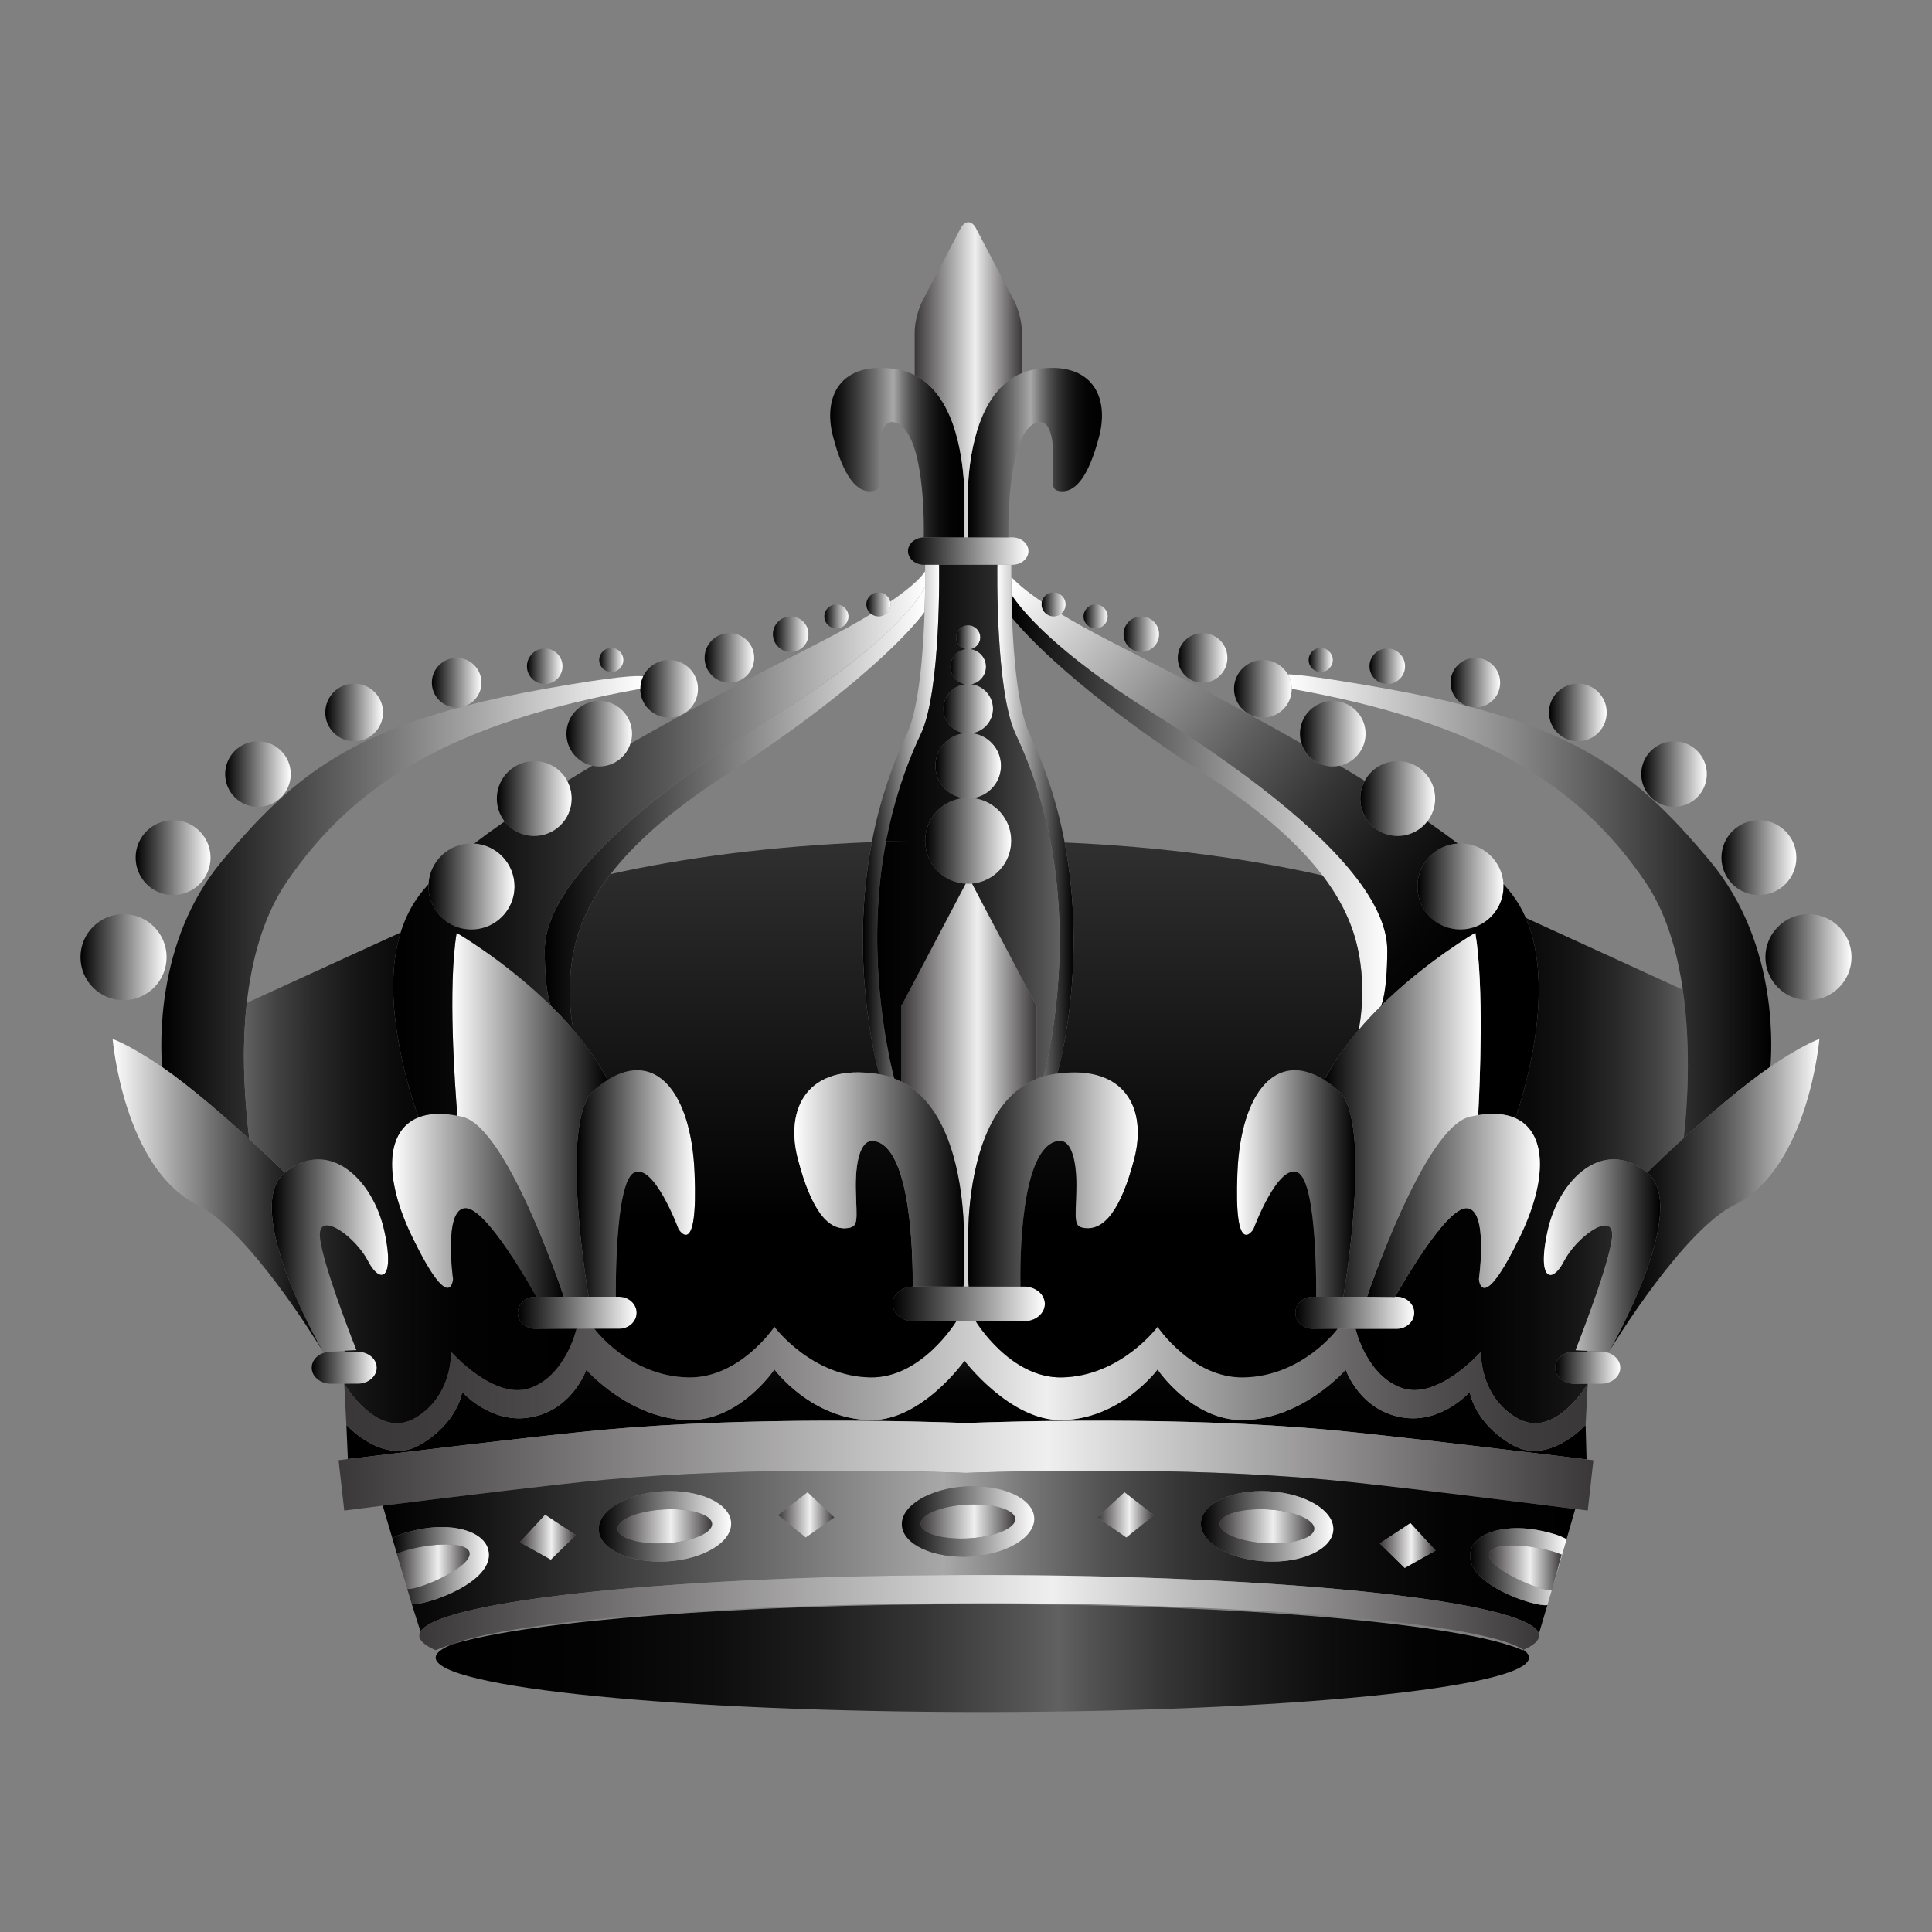 <?xml version="1.0" encoding="utf-8"?>
<!--Designed by Vexels.com - 2017 All Rights Reserved - https://vexels.com/terms-and-conditions/-->
<svg version="1.1" id="Layer_1" xmlns="http://www.w3.org/2000/svg" xmlns:xlink="http://www.w3.org/1999/xlink" x="0px" y="0px"
	 width="1200px" height="1200px" viewBox="0 0 1200 1200" enable-background="new 0 0 1200 1200" xml:space="preserve">
<rect x="0" y="0" width="1200" height="1200" fill="#808080" stroke="none"/>
<g>
	<linearGradient id="SVGID_1_" gradientUnits="userSpaceOnUse" x1="841.918" y1="727.055" x2="1048.361" y2="727.055">
		<stop  offset="0" style="stop-color:#000000"/>
		<stop  offset="0.353" style="stop-color:#020202"/>
		<stop  offset="0.532" style="stop-color:#0A0A0A"/>
		<stop  offset="0.673" style="stop-color:#171717"/>
		<stop  offset="0.794" style="stop-color:#2A2A2A"/>
		<stop  offset="0.901" style="stop-color:#424242"/>
		<stop  offset="0.998" style="stop-color:#606060"/>
		<stop  offset="1" style="stop-color:#616161"/>
	</linearGradient>
	<path fill="url(#SVGID_1_)" d="M1045.789,706.903c-13.354,12.201-22.717,21.432-22.717,21.432
		c-27.574-22.319-54.75,4.478-61.738,35.913c-4.037,18.17-2.506,26.51,0.932,27.511c2.531,0.754,6.057-2.398,9.164-8.477
		c7.387-14.375,28.727-30.28,29.902-17.479c1.154,12.824-22.715,72.809-22.715,72.809l7.52,0.354
		c-0.223,0.398-0.332,0.62-0.332,0.62h-8.055c-6.477,0-11.779,4.457-11.779,9.94c0,5.455,5.303,9.937,11.779,9.937h8.432
		c0,0-20.52,35.184-44.102,21.274c-23.582-13.886-22.207-41.151-22.207-41.151s-26.643,30.213-48.938,22.627
		c-21.695-7.365-28.662-35.317-29.018-36.868h25.623c5.945,0,10.826-4.481,10.826-9.938c0-5.482-4.881-9.964-10.826-9.964h-0.975
		c1.818-3.259,31.145-55.546,44.434-55.014c13.688,0.532,7.609,43.988,7.609,43.988s1.375,23.361,25.422-26.241
		c17.57-36.229,16.395-65.001-2.816-73.672c5.521-16.063,25.51-80.572,6.477-124.387l97.521,44.611
		C1050.758,652.753,1047.674,690.556,1045.789,706.903z"/>
	<line fill="none" x1="947.691" y1="570.118" x2="945.273" y2="569.01"/>
	<g>
		<g>
			<g>
				<linearGradient id="SVGID_2_" gradientUnits="userSpaceOnUse" x1="563.977" y1="342.289" x2="638.781" y2="342.289">
					<stop  offset="0" style="stop-color:#000000"/>
					<stop  offset="1" style="stop-color:#FFFFFF"/>
				</linearGradient>
				<path fill="url(#SVGID_2_)" d="M638.781,342.292c0,4.699-4.547,8.537-10.117,8.537h-54.572c-5.566,0-10.115-3.838-10.115-8.537
					c0-4.615,4.371-8.387,9.807-8.521c0.109-0.023,0.199-0.023,0.309-0.023h54.572C634.234,333.748,638.781,337.586,638.781,342.292
					z"/>
				<g>
					<linearGradient id="SVGID_3_" gradientUnits="userSpaceOnUse" x1="601.019" y1="281.126" x2="684.459" y2="281.126">
						<stop  offset="0" style="stop-color:#000000"/>
						<stop  offset="0.061" style="stop-color:#0E0E0E"/>
						<stop  offset="0.178" style="stop-color:#343434"/>
						<stop  offset="0.336" style="stop-color:#707070"/>
						<stop  offset="0.47" style="stop-color:#A8A8A8"/>
						<stop  offset="0.476" style="stop-color:#A4A4A4"/>
						<stop  offset="0.537" style="stop-color:#797979"/>
						<stop  offset="0.602" style="stop-color:#535353"/>
						<stop  offset="0.669" style="stop-color:#353535"/>
						<stop  offset="0.739" style="stop-color:#1E1E1E"/>
						<stop  offset="0.813" style="stop-color:#0D0D0D"/>
						<stop  offset="0.895" style="stop-color:#030303"/>
						<stop  offset="1" style="stop-color:#000000"/>
					</linearGradient>
					<path fill="url(#SVGID_3_)" d="M682.684,271.145c-6.5,24.805-14.885,35.807-25.201,33.744c-4.459-0.888-3.66-4.06-3.262-17.881
						c0.4-13.819-1.996-25.866-8.939-24.801c-19.256,2.951-19.1,61.739-18.943,71.542h-24.957c-0.4,0-0.557-25.622,0-34.138
						c1.197-18.572,6.588-56.994,33.365-67.885c2.748-1.129,5.699-1.953,8.916-2.441
						C678.203,224.005,689.184,246.367,682.684,271.145z"/>
					<path fill="none" d="M626.381,335.125c0,0-0.021-0.489-0.043-1.376"/>
					<path fill="none" d="M615.492,333.755c0,0-0.592-67.956,16.436-80.257c15.697-11.344,36.697-5.402,32.197,29.718"/>
				</g>
				<g>
					<linearGradient id="SVGID_4_" gradientUnits="userSpaceOnUse" x1="515.639" y1="281.138" x2="599.077" y2="281.138">
						<stop  offset="0" style="stop-color:#000000"/>
						<stop  offset="0.061" style="stop-color:#0E0E0E"/>
						<stop  offset="0.178" style="stop-color:#343434"/>
						<stop  offset="0.336" style="stop-color:#707070"/>
						<stop  offset="0.47" style="stop-color:#A8A8A8"/>
						<stop  offset="0.476" style="stop-color:#A4A4A4"/>
						<stop  offset="0.537" style="stop-color:#797979"/>
						<stop  offset="0.602" style="stop-color:#535353"/>
						<stop  offset="0.669" style="stop-color:#353535"/>
						<stop  offset="0.739" style="stop-color:#1E1E1E"/>
						<stop  offset="0.813" style="stop-color:#0D0D0D"/>
						<stop  offset="0.895" style="stop-color:#030303"/>
						<stop  offset="1" style="stop-color:#000000"/>
					</linearGradient>
					<path fill="url(#SVGID_4_)" d="M598.717,333.748h-24.625c-0.109,0-0.199,0-0.309,0.023c0.133-6.035,1.02-68.504-18.969-71.566
						c-6.943-1.065-9.34,10.982-8.939,24.801c0.398,13.822,1.197,16.994-3.262,17.881c-10.314,2.063-18.699-8.939-25.199-33.744
						c-6.5-24.777,4.48-47.14,39.02-41.861c4.328,0.667,8.209,1.932,11.693,3.708c24.379,12.332,29.416,48.694,30.59,66.619
						C599.271,308.126,599.117,333.748,598.717,333.748z"/>
					<path fill="none" d="M573.783,334.237c0,0,0-0.154,0-0.466"/>
					<path fill="none" d="M584.605,333.755c0,0,0.592-67.956-16.436-80.257c-15.697-11.344-36.699-5.402-32.195,29.718"/>
				</g>
				<linearGradient id="SVGID_5_" gradientUnits="userSpaceOnUse" x1="568.127" y1="235.884" x2="634.746" y2="235.884">
					<stop  offset="0" style="stop-color:#3A3738"/>
					<stop  offset="0.565" style="stop-color:#EFEFEF"/>
					<stop  offset="1" style="stop-color:#3A3738"/>
				</linearGradient>
				<path fill="url(#SVGID_5_)" d="M634.746,206.17v25.555c-26.777,10.892-32.168,49.313-33.365,67.885
					c-0.557,8.517-0.4,34.138,0,34.138h-2.664c0.4,0,0.555-25.622,0-34.138c-1.174-17.925-6.211-54.288-30.59-66.619V206.17
					c0-5.546,2.105-14.11,4.701-19.033l23.893-45.436c1.309-2.461,2.994-3.681,4.725-3.681c1.688,0,3.416,1.219,4.705,3.681
					l23.891,45.436C632.637,192.06,634.746,200.624,634.746,206.17z"/>
				<line fill="none" x1="634.746" y1="232.991" x2="634.746" y2="231.725"/>
				<line fill="none" x1="601.445" y1="138.021" x2="601.445" y2="136.624"/>
				<line fill="none" x1="601.445" y1="291.022" x2="601.445" y2="209.898"/>
			</g>
			<g>
				<g>
					<path fill="none" d="M633.879,802.252c0,0-0.045-1.132-0.088-3.151"/>
					<path fill="none" d="M619.564,799.09c0,0-0.746-85.88,20.773-101.431c19.84-14.331,46.381-6.825,40.689,37.562"/>
				</g>
				<g>
					<path fill="none" d="M566.883,799.124c-0.021,1.996-0.045,3.128-0.045,3.128"/>
					<path fill="none" d="M580.531,799.09c0,0,0.748-85.88-20.771-101.431c-19.84-14.331-46.381-6.825-40.689,37.562"/>
				</g>
				<path fill="none" d="M599.783,548.888c0,0,0.451-0.857,1.008-1.906c0.557-1.052,1.453-1.062,1.996-0.023
					c0.545,1.035,0.988,1.886,0.988,1.886"/>
				<path fill="none" d="M643.904,670.146c0,0.087,0,0.422,0,0.798c0,0.422,0,0.776,0,0.776"/>
				<line fill="none" x1="601.803" y1="745.077" x2="601.803" y2="549.963"/>
			</g>
			<linearGradient id="SVGID_6_" gradientUnits="userSpaceOnUse" x1="338.346" y1="502.037" x2="574.604" y2="502.037">
				<stop  offset="0" style="stop-color:#000000"/>
				<stop  offset="1" style="stop-color:#FFFFFF"/>
			</linearGradient>
			<path fill="url(#SVGID_6_)" d="M574.604,364.32c-0.045,4.481-0.135,9.847-0.334,15.748c0,0-26.441,38.6-124.473,101.98
				c-35.449,22.915-56.656,43.171-69.725,59.787c-0.088,0.087-0.154,0.177-0.199,0.265c-0.088,0.09-0.154,0.177-0.199,0.268
				c-0.088,0.087-0.176,0.178-0.199,0.265h-0.023c-0.088,0.09-0.154,0.178-0.201,0.268c-9.537,12.312-14.596,22.56-17.701,30.324
				c-13.111,32.765-5.391,66.532-5.391,66.532c-4.459-5.258-9.16-10.252-13.91-14.931c0,0,0-0.023-0.021-0.043
				c-0.287-0.58-3.838-8.075-3.881-34.387c-0.021-12.978,5.99-27.042,16.594-41.684c0.086-0.111,0.156-0.221,0.244-0.332
				c0.064-0.091,0.154-0.201,0.221-0.312c0.066-0.087,0.156-0.198,0.244-0.312c0.066-0.087,0.133-0.198,0.221-0.308
				c25.025-33.831,74.053-70.746,128.557-104.931C560.584,394.754,573.85,366.071,574.604,364.32z"/>
			<path fill="none" d="M546.541,668.726c0,0-0.154-0.509-0.422-1.464"/>
			<linearGradient id="SVGID_7_" gradientUnits="userSpaceOnUse" x1="535.917" y1="510.332" x2="583.344" y2="510.332">
				<stop  offset="0" style="stop-color:#000000"/>
				<stop  offset="1" style="stop-color:#FFFFFF"/>
			</linearGradient>
			<path fill="url(#SVGID_7_)" d="M550.289,522.734c-13.064,67.929,0.91,130.706,5.125,147.1c-2.883-1.132-5.988-1.996-9.295-2.572
				c-2.793-10.182-18.367-72.075-4.59-144.216c0-0.023,0-0.023,0-0.023c0-0.02,0-0.043,0.021-0.043c0-0.023,0-0.047,0-0.047
				c0-0.021,0-0.021,0-0.021c5.014-26.177,12.732-48.071,21.65-66.907c7.676-16.194,10.248-50.824,11.068-75.937
				c0.199-5.901,0.289-11.267,0.334-15.748v-0.023c0.043-3.949,0.043-7.211,0.021-9.539c0-2.509-0.021-3.929-0.021-3.929h8.695
				c0,0,1.398,78.201-11.402,105.175c-10.604,22.362-17.414,44.946-21.584,66.619c0,0,0,0-0.023,0.021c0,0,0,0,0,0.023
				c0,0,0,0.023,0,0.043C550.289,522.71,550.289,522.71,550.289,522.734z"/>
			<path fill="none" d="M556.547,673.984c0,0-0.422-1.444-1.133-4.15"/>
			<path fill="none" d="M656.752,666.84c-0.334,1.243-0.535,1.886-0.535,1.886"/>
			<path fill="none" d="M648.145,668.659c-0.4,1.486-0.623,2.264-0.623,2.264"/>
			<linearGradient id="SVGID_8_" gradientUnits="userSpaceOnUse" x1="574.646" y1="522.223" x2="628.111" y2="522.223">
				<stop  offset="0" style="stop-color:#000000"/>
				<stop  offset="1" style="stop-color:#FFFFFF"/>
			</linearGradient>
			<path fill="url(#SVGID_8_)" d="M628.111,522.225v0.087c-0.045,13.933-10.736,25.333-24.336,26.532
				c-0.775,0.067-1.576,0.11-2.395,0.11c-0.535,0-1.066-0.02-1.598-0.067c-14.02-0.797-25.137-12.422-25.137-26.663v-0.023
				c0.023-13.645,10.205-24.868,23.404-26.509h0.021c1.09-0.134,2.197-0.201,3.309-0.201c1.107,0,2.217,0.067,3.303,0.201h0.023
				C617.906,497.333,628.111,508.557,628.111,522.225z"/>
			<linearGradient id="SVGID_9_" gradientUnits="userSpaceOnUse" x1="581.014" y1="475.615" x2="621.744" y2="475.615">
				<stop  offset="0" style="stop-color:#000000"/>
				<stop  offset="1" style="stop-color:#FFFFFF"/>
			</linearGradient>
			<path fill="url(#SVGID_9_)" d="M621.744,475.614c0,10.118-7.365,18.504-17.037,20.079h-0.023
				c-1.086,0.198-2.174,0.288-3.303,0.288c-1.133,0-2.219-0.09-3.309-0.288h-0.021c-9.672-1.574-17.037-9.96-17.037-20.079
				c0-10.403,7.809-19.01,17.904-20.209c0.82-0.111,1.641-0.154,2.463-0.154c0.818,0,1.641,0.043,2.461,0.154
				C613.936,456.604,621.744,465.211,621.744,475.614z"/>
			<linearGradient id="SVGID_10_" gradientUnits="userSpaceOnUse" x1="585.984" y1="440.232" x2="616.775" y2="440.232">
				<stop  offset="0" style="stop-color:#000000"/>
				<stop  offset="1" style="stop-color:#FFFFFF"/>
			</linearGradient>
			<path fill="url(#SVGID_10_)" d="M616.775,440.233c0,7.653-5.613,14.02-12.934,15.172c-0.799,0.154-1.619,0.224-2.461,0.224
				c-0.844,0-1.666-0.07-2.463-0.224c-7.322-1.152-12.934-7.519-12.934-15.172c0-7.834,5.855-14.311,13.42-15.242
				c0.645-0.111,1.309-0.154,1.977-0.154c0.664,0,1.33,0.043,1.973,0.154C610.918,425.922,616.775,432.399,616.775,440.233z"/>
			<linearGradient id="SVGID_11_" gradientUnits="userSpaceOnUse" x1="590.332" y1="414.132" x2="612.404" y2="414.132">
				<stop  offset="0" style="stop-color:#000000"/>
				<stop  offset="1" style="stop-color:#FFFFFF"/>
			</linearGradient>
			<path fill="url(#SVGID_11_)" d="M612.404,414.123c0,5.412-3.881,9.937-9.051,10.868c-0.643,0.11-1.309,0.177-1.973,0.177
				c-0.668,0-1.332-0.067-1.977-0.177c-5.168-0.931-9.072-5.456-9.072-10.868c0-5.57,4.146-10.185,9.539-10.915h0.021
				c0.488-0.067,0.977-0.111,1.488-0.111c0.508,0,0.996,0.043,1.484,0.111h0.021C608.277,403.938,612.404,408.553,612.404,414.123z"
				/>
			<linearGradient id="SVGID_12_" gradientUnits="userSpaceOnUse" x1="593.902" y1="395.874" x2="608.854" y2="395.874">
				<stop  offset="0" style="stop-color:#000000"/>
				<stop  offset="1" style="stop-color:#FFFFFF"/>
			</linearGradient>
			<path fill="url(#SVGID_12_)" d="M608.854,395.886c0,3.617-2.572,6.635-5.967,7.322h-0.021c-0.488,0.11-0.977,0.154-1.484,0.154
				c-0.512,0-1-0.043-1.488-0.154h-0.021c-3.395-0.687-5.969-3.705-5.969-7.322c0-4.149,3.35-7.499,7.479-7.499
				C605.506,388.387,608.854,391.736,608.854,395.886z"/>
			<g>
				<linearGradient id="SVGID_13_" gradientUnits="userSpaceOnUse" x1="266.137" y1="550.598" x2="319.6" y2="550.598">
					<stop  offset="0" style="stop-color:#000000"/>
					<stop  offset="1" style="stop-color:#FFFFFF"/>
				</linearGradient>
				<path fill="url(#SVGID_13_)" d="M319.6,550.596c0,2.529-0.355,4.994-1.02,7.298c-0.023,0.134-0.066,0.245-0.088,0.355
					c-0.047,0.134-0.068,0.244-0.113,0.355c-0.043,0.134-0.088,0.268-0.133,0.378c-0.021,0.11-0.066,0.244-0.111,0.355
					c-3.615,10.47-13.576,17.992-25.266,17.992c-5.059,0-9.783-1.4-13.822-3.861c-0.133-0.067-0.266-0.154-0.398-0.245
					c-0.133-0.067-0.266-0.154-0.4-0.245l-0.398-0.265c-0.111-0.09-0.244-0.154-0.354-0.244
					c-6.879-4.836-11.359-12.821-11.359-21.874c0-0.489,0.021-0.955,0.045-1.44c0.732-14.087,12.4-25.29,26.688-25.29
					c0.574,0,1.152,0.02,1.707,0.067C308.529,524.797,319.6,536.422,319.6,550.596z"/>
				<linearGradient id="SVGID_14_" gradientUnits="userSpaceOnUse" x1="308.596" y1="496.014" x2="355.117" y2="496.014">
					<stop  offset="0" style="stop-color:#000000"/>
					<stop  offset="1" style="stop-color:#FFFFFF"/>
				</linearGradient>
				<path fill="url(#SVGID_14_)" d="M355.117,496c0,12.844-10.404,23.273-23.25,23.273c-7.498,0-14.152-3.55-18.436-9.053
					c-3.037-3.925-4.836-8.872-4.836-14.221c0-12.841,10.426-23.247,23.271-23.247c8.852,0,16.549,4.947,20.477,12.245
					C354.119,488.28,355.117,492.032,355.117,496z"/>
				<linearGradient id="SVGID_15_" gradientUnits="userSpaceOnUse" x1="351.832" y1="455.715" x2="392.562" y2="455.715">
					<stop  offset="0" style="stop-color:#000000"/>
					<stop  offset="1" style="stop-color:#FFFFFF"/>
				</linearGradient>
				<path fill="url(#SVGID_15_)" d="M392.563,455.716c0,2.13-0.334,4.169-0.934,6.102c-2.594,8.272-10.313,14.261-19.432,14.261
					c-1.484,0-2.928-0.154-4.303-0.466c-9.184-1.973-16.063-10.138-16.063-19.897c0-11.247,9.117-20.367,20.365-20.367
					C383.443,435.35,392.563,444.47,392.563,455.716z"/>
				<linearGradient id="SVGID_16_" gradientUnits="userSpaceOnUse" x1="437.648" y1="408.625" x2="468.443" y2="408.625">
					<stop  offset="0" style="stop-color:#000000"/>
					<stop  offset="1" style="stop-color:#FFFFFF"/>
				</linearGradient>
				<path fill="url(#SVGID_16_)" d="M468.443,408.623c0,8.507-6.893,15.399-15.396,15.399s-15.398-6.893-15.398-15.399
					c0-8.5,6.895-15.396,15.398-15.396S468.443,400.123,468.443,408.623z"/>
				<linearGradient id="SVGID_17_" gradientUnits="userSpaceOnUse" x1="397.664" y1="427.843" x2="433.516" y2="427.843">
					<stop  offset="0" style="stop-color:#000000"/>
					<stop  offset="1" style="stop-color:#FFFFFF"/>
				</linearGradient>
				<path fill="url(#SVGID_17_)" d="M433.516,427.854c0,9.894-8.033,17.902-17.926,17.902c-9.895,0-17.926-8.008-17.926-17.902
					c0-2.796,0.645-5.436,1.797-7.787c2.885-5.992,9.029-10.138,16.129-10.138C425.482,409.929,433.516,417.96,433.516,427.854z"/>
				<linearGradient id="SVGID_18_" gradientUnits="userSpaceOnUse" x1="480.076" y1="393.929" x2="502.152" y2="393.929">
					<stop  offset="0" style="stop-color:#000000"/>
					<stop  offset="1" style="stop-color:#FFFFFF"/>
				</linearGradient>
				<path fill="url(#SVGID_18_)" d="M502.152,393.927c0,6.096-4.941,11.039-11.037,11.039s-11.039-4.943-11.039-11.039
					c0-6.092,4.943-11.036,11.039-11.036S502.152,387.834,502.152,393.927z"/>
				<linearGradient id="SVGID_19_" gradientUnits="userSpaceOnUse" x1="512.016" y1="382.89" x2="526.986" y2="382.89">
					<stop  offset="0" style="stop-color:#000000"/>
					<stop  offset="1" style="stop-color:#FFFFFF"/>
				</linearGradient>
				<path fill="url(#SVGID_19_)" d="M526.986,382.891c0,4.133-3.352,7.482-7.486,7.482s-7.484-3.349-7.484-7.482
					c0-4.136,3.35-7.485,7.484-7.485S526.986,378.755,526.986,382.891z"/>
				<linearGradient id="SVGID_20_" gradientUnits="userSpaceOnUse" x1="538.133" y1="375.4" x2="553.107" y2="375.4">
					<stop  offset="0" style="stop-color:#000000"/>
					<stop  offset="1" style="stop-color:#FFFFFF"/>
				</linearGradient>
				<path fill="url(#SVGID_20_)" d="M553.107,375.409c0,4.126-3.35,7.479-7.477,7.479c-1.73,0-3.305-0.58-4.549-1.554
					c-1.797-1.353-2.949-3.503-2.949-5.925c0-4.146,3.35-7.495,7.498-7.495c3.549,0,6.523,2.485,7.277,5.834
					C553.041,374.28,553.107,374.833,553.107,375.409z"/>
			</g>
			<g>
				<path fill="none" d="M427.457,766.426c0,0-2.375-48.715-22.721-54.753c-20.344-6.039-30.004,30.112-30.518,62.63
					c-0.322,20.347-1.217,30.559-1.217,30.559"/>
				<linearGradient id="SVGID_21_" gradientUnits="userSpaceOnUse" x1="243.532" y1="748.904" x2="350.412" y2="748.904">
					<stop  offset="0" style="stop-color:#FFFFFF"/>
					<stop  offset="1" style="stop-color:#000000"/>
				</linearGradient>
				<path fill="url(#SVGID_21_)" d="M350.412,806h-16.881c0,0-0.111-0.201-0.313-0.557c-3.215-5.787-31.299-55.546-44.211-55.014
					c-13.686,0.532-7.609,43.988-7.609,43.988s-1.375,23.361-25.422-26.241c-17.926-36.915-16.373-66.086,3.926-74.141
					c6.256-2.506,14.33-2.972,24.182-1.019c1.043,0.201,2.129,0.442,3.238,0.71c27.129,6.564,60.141,103.487,62.914,111.716
					C350.348,805.799,350.412,806,350.412,806z"/>
				<path fill="none" d="M277.49,799.864c0,0-20.977-44.029-5.916-58.983c15.059-14.954,40.684,12.315,56.537,40.713
					c9.918,17.765,14.141,22.875,14.141,22.875"/>
				<linearGradient id="SVGID_22_" gradientUnits="userSpaceOnUse" x1="358.069" y1="735.071" x2="431.695" y2="735.071">
					<stop  offset="0" style="stop-color:#000000"/>
					<stop  offset="1" style="stop-color:#FFFFFF"/>
				</linearGradient>
				<path fill="url(#SVGID_22_)" d="M427.457,766.426c-2.816,2.237-6.012-2.951-6.012-2.951s-15.219-41.151-27.551-35.14
					c-12.336,5.988-11.402,77.108-11.402,77.108h-16.861c0,0-18.813-108.41,2.908-127.842c3.037-2.73,6.01-4.994,8.893-6.813
					c29.639-18.77,51.867,7.364,53.975,57.546C432.537,755.333,430.164,764.295,427.457,766.426z"/>
				<linearGradient id="SVGID_23_" gradientUnits="userSpaceOnUse" x1="280.937" y1="692.428" x2="377.432" y2="692.428">
					<stop  offset="0" style="stop-color:#FFFFFF"/>
					<stop  offset="1" style="stop-color:#000000"/>
				</linearGradient>
				<path fill="url(#SVGID_23_)" d="M377.432,670.789c-2.883,1.818-5.855,4.082-8.893,6.813
					c-21.721,19.432-2.908,127.842-2.908,127.842h-15.395c-2.773-8.229-35.785-105.151-62.914-111.716
					c-1.109-0.268-2.195-0.509-3.238-0.71c-1.531-18.524-5.988-80.375-0.445-113.605c0,0,30.414,17.55,58.588,45.369
					c0.021,0.02,0.021,0.043,0.021,0.043c4.75,4.679,9.451,9.673,13.91,14.931C364.301,649.313,371.709,659.72,377.432,670.789z"/>
				<path fill="none" d="M284.549,698.406c0,0-0.178-1.949-0.465-5.389"/>
				<linearGradient id="SVGID_24_" gradientUnits="userSpaceOnUse" x1="321.617" y1="815.394" x2="395.402" y2="815.394">
					<stop  offset="0" style="stop-color:#000000"/>
					<stop  offset="1" style="stop-color:#FFFFFF"/>
				</linearGradient>
				<path fill="url(#SVGID_24_)" d="M395.402,815.407c0,5.456-4.881,9.938-10.826,9.938h-52.133c-5.943,0-10.826-4.481-10.826-9.938
					c0-5.482,4.883-9.964,10.826-9.964h52.133C390.521,805.443,395.402,809.925,395.402,815.407z"/>
			</g>
			<path fill="none" d="M574.646,364.229c0,0,0,0.023-0.043,0.067"/>
			<linearGradient id="SVGID_25_" gradientUnits="userSpaceOnUse" x1="50" y1="594.516" x2="103.463" y2="594.516">
				<stop  offset="0" style="stop-color:#000000"/>
				<stop  offset="1" style="stop-color:#FFFFFF"/>
			</linearGradient>
			<circle fill="url(#SVGID_25_)" cx="76.731" cy="594.514" r="26.731"/>
			<linearGradient id="SVGID_26_" gradientUnits="userSpaceOnUse" x1="84.248" y1="532.688" x2="130.762" y2="532.688">
				<stop  offset="0" style="stop-color:#000000"/>
				<stop  offset="1" style="stop-color:#FFFFFF"/>
			</linearGradient>
			<path fill="url(#SVGID_26_)" d="M130.762,532.691c0,12.844-10.412,23.253-23.256,23.253c-12.848,0-23.258-10.409-23.258-23.253
				c0-12.848,10.41-23.26,23.258-23.26C120.35,509.431,130.762,519.843,130.762,532.691z"/>
			<linearGradient id="SVGID_27_" gradientUnits="userSpaceOnUse" x1="139.856" y1="480.797" x2="180.59" y2="480.797">
				<stop  offset="0" style="stop-color:#000000"/>
				<stop  offset="1" style="stop-color:#FFFFFF"/>
			</linearGradient>
			<circle fill="url(#SVGID_27_)" cx="160.223" cy="480.798" r="20.367"/>
			<linearGradient id="SVGID_28_" gradientUnits="userSpaceOnUse" x1="268.244" y1="424.016" x2="299.035" y2="424.016">
				<stop  offset="0" style="stop-color:#000000"/>
				<stop  offset="1" style="stop-color:#FFFFFF"/>
			</linearGradient>
			<path fill="url(#SVGID_28_)" d="M299.035,424.016c0,6.675-4.215,12.335-10.139,14.462c-0.865,0.334-1.773,0.579-2.729,0.71
				c-0.82,0.157-1.662,0.224-2.529,0.224c-8.494,0-15.395-6.879-15.395-15.396c0-8.497,6.9-15.396,15.395-15.396
				C292.158,408.62,299.035,415.519,299.035,424.016z"/>
			<linearGradient id="SVGID_29_" gradientUnits="userSpaceOnUse" x1="202.057" y1="442.51" x2="237.891" y2="442.51">
				<stop  offset="0" style="stop-color:#000000"/>
				<stop  offset="1" style="stop-color:#FFFFFF"/>
			</linearGradient>
			<circle fill="url(#SVGID_29_)" cx="219.974" cy="442.51" r="17.917"/>
			<linearGradient id="SVGID_30_" gradientUnits="userSpaceOnUse" x1="327.299" y1="413.829" x2="349.373" y2="413.829">
				<stop  offset="0" style="stop-color:#000000"/>
				<stop  offset="1" style="stop-color:#FFFFFF"/>
			</linearGradient>
			<circle fill="url(#SVGID_30_)" cx="338.336" cy="413.831" r="11.037"/>
			<linearGradient id="SVGID_31_" gradientUnits="userSpaceOnUse" x1="372.193" y1="409.926" x2="387.164" y2="409.926">
				<stop  offset="0" style="stop-color:#000000"/>
				<stop  offset="1" style="stop-color:#FFFFFF"/>
			</linearGradient>
			<circle fill="url(#SVGID_31_)" cx="379.679" cy="409.926" r="7.485"/>
			<path fill="none" d="M575.18,353.716c0,0-0.111,0.332-0.555,1.042"/>
			<path fill="none" d="M552.908,373.748c-3.395,2.328-7.299,4.856-11.826,7.586"/>
			<path fill="none" d="M391.629,461.818c-8.096,4.612-16.016,9.227-23.734,13.795"/>
			<path fill="none" d="M352.344,484.998c-14.02,8.584-27.109,17.038-38.912,25.223"/>
			<path fill="none" d="M261.523,698.406c0,0-0.621-1.551-1.621-4.37"/>
			<path fill="none" d="M266.182,549.156c7.143-7.854,16.793-16.307,28.395-25.223"/>
			<path fill="none" d="M399.461,420.067c1.688,0.221,1.553,0.62,1.553,0.62"/>
			<path fill="none" d="M288.896,438.478c-0.908,0.224-1.818,0.469-2.729,0.71"/>
			<path fill="none" d="M100.799,664.687c0-0.197-0.064-0.864-0.131-1.949"/>
			<linearGradient id="SVGID_32_" gradientUnits="userSpaceOnUse" x1="244.223" y1="524.397" x2="574.639" y2="524.397">
				<stop  offset="0" style="stop-color:#000000"/>
				<stop  offset="0.095" style="stop-color:#060606"/>
				<stop  offset="0.22" style="stop-color:#161616"/>
				<stop  offset="0.36" style="stop-color:#313131"/>
				<stop  offset="0.513" style="stop-color:#575757"/>
				<stop  offset="0.676" style="stop-color:#888888"/>
				<stop  offset="0.844" style="stop-color:#C2C2C2"/>
				<stop  offset="1" style="stop-color:#FFFFFF"/>
			</linearGradient>
			<path fill="url(#SVGID_32_)" d="M574.604,364.296v0.023c-0.754,1.751-14.02,30.434-90.178,78.197
				c-54.504,34.185-103.531,71.1-128.557,104.931c-0.088,0.11-0.154,0.221-0.221,0.308c-0.088,0.114-0.178,0.224-0.244,0.312
				c-0.066,0.11-0.156,0.221-0.221,0.312c-0.088,0.11-0.158,0.221-0.244,0.332c-10.604,14.643-16.615,28.706-16.594,41.684
				c0.043,26.312,3.594,33.807,3.881,34.387c-28.174-27.819-58.588-45.369-58.588-45.369c-5.543,33.23-1.086,95.081,0.445,113.605
				c-9.852-1.953-17.926-1.487-24.182,1.019c-5.346-15.085-21.719-66.261-13.332-106.083c0.045-0.198,0.09-0.375,0.133-0.576
				c0.023-0.178,0.066-0.355,0.111-0.533c0.045-0.177,0.066-0.375,0.133-0.576c0.021-0.154,0.066-0.332,0.111-0.509
				c0.51-2.197,1.109-4.394,1.773-6.544c2.643-8.497,6.523-16.528,11.98-23.672c1.396-1.838,2.973-3.728,4.682-5.633
				c0.221-0.245,0.443-0.509,0.688-0.753c-0.023,0.485-0.045,0.951-0.045,1.44c0,9.053,4.48,17.038,11.359,21.874
				c0.109,0.09,0.242,0.154,0.354,0.244l0.398,0.265c0.135,0.09,0.268,0.178,0.4,0.245c0.133,0.09,0.266,0.177,0.398,0.245
				c4.039,2.461,8.764,3.861,13.822,3.861c11.689,0,21.65-7.522,25.266-17.992c0.045-0.111,0.09-0.245,0.111-0.355
				c0.045-0.111,0.09-0.245,0.133-0.378c0.045-0.111,0.066-0.221,0.113-0.355c0.021-0.111,0.064-0.221,0.088-0.355
				c0.664-2.304,1.02-4.769,1.02-7.298c0-14.174-11.07-25.799-25.023-26.663c5.813-4.461,12.135-9.053,18.855-13.711
				c4.283,5.503,10.938,9.053,18.436,9.053c12.846,0,23.25-10.429,23.25-23.273c0-3.969-0.998-7.72-2.773-11.002
				c5.057-3.128,10.248-6.256,15.551-9.384c1.375,0.312,2.818,0.466,4.303,0.466c9.119,0,16.838-5.989,19.432-14.261
				c37.559-21.408,78.643-43.017,117.732-62.958c12.955-6.611,23.359-12.445,31.721-17.526c1.244,0.975,2.818,1.554,4.549,1.554
				c4.127,0,7.477-3.353,7.477-7.479c0-0.576-0.066-1.128-0.199-1.661c15.527-10.54,20.342-16.682,21.717-18.99
				C574.646,357.085,574.646,360.348,574.604,364.296z"/>
			<linearGradient id="SVGID_33_" gradientUnits="userSpaceOnUse" x1="100.191" y1="563.683" x2="399.461" y2="563.683">
				<stop  offset="0" style="stop-color:#000000"/>
				<stop  offset="1" style="stop-color:#FFFFFF"/>
			</linearGradient>
			<path fill="url(#SVGID_33_)" d="M399.461,420.067c-1.152,2.351-1.797,4.99-1.797,7.787
				C282.24,448.462,219.971,486.087,178.021,547.87c-14.863,21.85-21.828,49.203-24.734,75.026
				c-1.109,9.913-1.596,19.609-1.73,28.683c-0.021,0.378-0.021,0.753-0.021,1.151v1.156c-0.021,0.398-0.021,0.82-0.021,1.219
				c-0.068,21.364,2.129,42.371,3.303,52.354c-15.395-14.087-36.291-32.323-54.148-44.722c-0.889-12.225-4.506-78,37.225-127.937
				c38.799-46.406,71.875-75.337,148.275-95.613c0.955-0.131,1.863-0.375,2.729-0.71c14.775-3.835,31.146-7.365,49.449-10.624
				C382.713,419.91,395.691,419.535,399.461,420.067z"/>
			<path fill="none" d="M155.506,713.428c0-0.269-0.289-2.418-0.689-5.969"/>
			<linearGradient id="SVGID_34_" gradientUnits="userSpaceOnUse" x1="168.784" y1="779.845" x2="241.062" y2="779.845">
				<stop  offset="0" style="stop-color:#000000"/>
				<stop  offset="1" style="stop-color:#FFFFFF"/>
			</linearGradient>
			<path fill="url(#SVGID_34_)" d="M237.719,791.759c-2.508,0.754-6.033-2.398-9.162-8.477
				c-7.365-14.375-28.729-30.28-29.881-17.479c-1.176,12.824,22.715,72.809,22.715,72.809l-7.52,0.354l-13.266,0.62
				c0,0-0.133-0.222-0.355-0.62c-4.502-7.987-49.537-89.424-23.314-110.631c27.553-22.319,54.729,4.478,61.715,35.913
				C242.689,782.418,241.156,790.758,237.719,791.759z"/>
			<linearGradient id="SVGID_35_" gradientUnits="userSpaceOnUse" x1="69.963" y1="742.166" x2="200.25" y2="742.166">
				<stop  offset="0" style="stop-color:#FFFFFF"/>
				<stop  offset="0.031" style="stop-color:#F5F5F5"/>
				<stop  offset="0.309" style="stop-color:#9F9F9F"/>
				<stop  offset="0.555" style="stop-color:#5B5B5B"/>
				<stop  offset="0.759" style="stop-color:#2A2A2A"/>
				<stop  offset="0.913" style="stop-color:#0B0B0B"/>
				<stop  offset="1" style="stop-color:#000000"/>
			</linearGradient>
			<path fill="url(#SVGID_35_)" d="M200.25,838.966c-4.391-7.211-46.186-74.982-77.576-90.579
				C76.73,725.562,69.963,645.365,69.963,645.365s0.467,0.134,1.465,0.532c2.795,1.112,9.762,4.261,22.273,12.181
				c2.262,1.421,4.592,2.972,6.967,4.659c17.857,12.398,38.754,30.635,54.148,44.722c13.023,11.913,22.119,20.876,22.119,20.876
				C150.713,749.542,195.748,830.979,200.25,838.966z"/>
			<path fill="none" d="M178.855,794.408"/>
			<path fill="none" d="M71.434,645.904"/>
			<linearGradient id="SVGID_36_" gradientUnits="userSpaceOnUse" x1="193.617" y1="849.524" x2="234.014" y2="849.524">
				<stop  offset="0" style="stop-color:#000000"/>
				<stop  offset="1" style="stop-color:#FFFFFF"/>
			</linearGradient>
			<path fill="url(#SVGID_36_)" d="M234.014,849.526c0,5.455-5.279,9.937-11.756,9.937h-16.883c-6.455,0-11.758-4.481-11.758-9.937
				c0-5.483,5.303-9.94,11.758-9.94h16.883C228.734,839.586,234.014,844.043,234.014,849.526z"/>
			<path fill="none" d="M358.09,825.277c0,0,0,0.023-0.023,0.067"/>
			<linearGradient id="SVGID_37_" gradientUnits="userSpaceOnUse" x1="600.293" y1="888.636" x2="600.293" y2="820.89">
				<stop  offset="0" style="stop-color:#000000"/>
				<stop  offset="0.353" style="stop-color:#020202"/>
				<stop  offset="0.532" style="stop-color:#0A0A0A"/>
				<stop  offset="0.673" style="stop-color:#171717"/>
				<stop  offset="0.794" style="stop-color:#2A2A2A"/>
				<stop  offset="0.901" style="stop-color:#424242"/>
				<stop  offset="0.998" style="stop-color:#606060"/>
				<stop  offset="1" style="stop-color:#616161"/>
			</linearGradient>
			<path fill="url(#SVGID_37_)" d="M985.449,906.449c-22.006-2.706-123.785-15.085-160.523-18.414
				c-91.797-8.363-197.414-5.211-224.834-4.17h-0.199c-27.42-1.041-133.016-4.193-224.811,4.17
				c-35.961,3.262-134.189,15.195-159.014,18.213l-0.934-21.184c5.303,5.433,25.689,24.111,45.988,12.154
				c23.582-13.886,25.955-32.698,25.955-32.698s16.617,18.946,40.02,16.149c28.063-3.349,37.049-29.948,37.049-29.948
				s26.598,30.592,63.311,31.325c32.102,0.643,53.531-31.456,53.531-31.456s22.715,30.723,59.451,31.456
				c32.08,0.643,58.633-36.938,58.633-36.938s28.418,37.581,60.496,36.938c36.736-0.733,59.43-31.456,59.43-31.456
				s21.451,32.099,53.553,31.456c36.715-0.733,63.291-31.325,63.291-31.325s9.006,26.6,37.068,29.948
				c23.402,2.797,39.996-16.149,39.996-16.149s2.396,18.813,25.979,32.698c20.254,11.937,40.617-6.655,45.965-12.135
				L985.449,906.449z"/>
			<line fill="none" x1="216.113" y1="907.447" x2="216.068" y2="906.248"/>
			<linearGradient id="SVGID_38_" gradientUnits="userSpaceOnUse" x1="210.301" y1="910.314" x2="989.688" y2="910.314">
				<stop  offset="0" style="stop-color:#3A3738"/>
				<stop  offset="0.565" style="stop-color:#EFEFEF"/>
				<stop  offset="1" style="stop-color:#3A3738"/>
			</linearGradient>
			<path fill="url(#SVGID_38_)" d="M989.688,906.958l-3.506,31.258c0,0-2.818-0.354-7.764-0.978
				c-27.354-3.46-119.615-15.041-154.6-18.213c-90.689-8.253-194.887-5.255-223.814-4.189
				c-28.928-1.065-133.127-4.063-223.814,4.189c-29.77,2.706-101.045,11.491-138.471,16.173
				c-14.486,1.819-23.893,3.018-23.893,3.018l-3.525-31.258c0,0,2.061-0.244,5.768-0.71c24.824-3.018,123.053-14.951,159.014-18.213
				c91.795-8.363,197.391-5.211,224.811-4.17h0.199c27.42-1.041,133.037-4.193,224.834,4.17
				c36.738,3.329,138.518,15.708,160.523,18.414C988.178,906.78,989.688,906.958,989.688,906.958z"/>
			<path fill="none" d="M606.68,884.133c0,0-2.307-0.113-6.588-0.268"/>
			<path fill="none" d="M607.813,915.144c0,0-2.752-0.131-7.809-0.308"/>
			<line fill="none" x1="261.432" y1="1014.217" x2="261.189" y2="1013.439"/>
			<linearGradient id="SVGID_39_" gradientUnits="userSpaceOnUse" x1="237.719" y1="964.119" x2="978.418" y2="964.119">
				<stop  offset="0" style="stop-color:#000000"/>
				<stop  offset="0.061" style="stop-color:#0E0E0E"/>
				<stop  offset="0.178" style="stop-color:#343434"/>
				<stop  offset="0.336" style="stop-color:#707070"/>
				<stop  offset="0.47" style="stop-color:#A8A8A8"/>
				<stop  offset="0.476" style="stop-color:#A4A4A4"/>
				<stop  offset="0.537" style="stop-color:#797979"/>
				<stop  offset="0.602" style="stop-color:#535353"/>
				<stop  offset="0.669" style="stop-color:#353535"/>
				<stop  offset="0.739" style="stop-color:#1E1E1E"/>
				<stop  offset="0.813" style="stop-color:#0D0D0D"/>
				<stop  offset="0.895" style="stop-color:#030303"/>
				<stop  offset="1" style="stop-color:#000000"/>
			</linearGradient>
			<path fill="url(#SVGID_39_)" d="M958.518,951.061c6.232,1.44,9.561,2.375,14.488,4.923l5.412-18.745
				c-27.354-3.46-119.615-15.041-154.6-18.213c-90.689-8.253-194.887-5.255-223.814-4.189
				c-28.928-1.065-133.127-4.063-223.814,4.189c-29.77,2.706-101.045,11.491-138.471,16.173l5.945,20.122
				c4.969-2.575,8.275-3.506,14.529-4.946c22.164-5.081,41.908,0.398,45.012,12.023c5.391,20.229-39.287,35.093-47.451,33.895
				l5.436,17.147c11.801-19.653,162.652-35.184,347-35.184c188.652,0,342.232,16.264,347.623,36.561l5.279-17.858
				c-7.832,1.377-52.998-13.531-47.586-33.874C916.611,951.459,936.355,945.979,958.518,951.061z M342.139,968.697l-19.211-10.781
				l15.639-17.061l19.055,12.6L342.139,968.697z M414.213,969.826c-22.715,1.266-41.66-7.476-42.326-19.499
				s17.193-22.805,39.887-24.067c22.717-1.267,41.662,7.452,42.328,19.476C454.766,957.782,436.908,968.54,414.213,969.826z
				 M500.443,954.919l-17.148-13.843l18.279-14.197l16.682,15.617L500.443,954.919z M602.488,966.788
				c-22.693,1.263-41.662-7.452-42.326-19.476c-0.666-12.026,17.193-22.808,39.887-24.07c22.717-1.267,41.66,7.452,42.326,19.476
				S625.184,965.525,602.488,966.788z M699.566,954.919l-17.814-12.423l16.66-15.617l18.301,14.197L699.566,954.919z
				 M785.795,969.826c-22.719-1.286-40.576-12.044-39.889-24.091c0.666-12.023,19.611-20.742,42.307-19.476
				c22.715,1.263,40.574,12.044,39.908,24.067C827.434,962.351,808.488,971.092,785.795,969.826z M872.488,973.865l-15.482-15.242
				l19.033-12.6l15.66,17.061L872.488,973.865z"/>
			<g>
				<linearGradient id="SVGID_40_" gradientUnits="userSpaceOnUse" x1="383.615" y1="948.041" x2="442.372" y2="948.041">
					<stop  offset="0" style="stop-color:#3A3738"/>
					<stop  offset="0.565" style="stop-color:#EFEFEF"/>
					<stop  offset="1" style="stop-color:#3A3738"/>
				</linearGradient>
				<path fill="url(#SVGID_40_)" d="M442.365,946.401c0.334,5.791-12.557,11.247-28.795,12.158
					c-16.217,0.888-29.637-3.085-29.949-8.876c-0.33-5.811,12.559-11.246,28.795-12.157
					C428.633,936.619,442.053,940.588,442.365,946.401z"/>
				<linearGradient id="SVGID_41_" gradientUnits="userSpaceOnUse" x1="371.869" y1="948.043" x2="454.12" y2="948.043">
					<stop  offset="0" style="stop-color:#000000"/>
					<stop  offset="1" style="stop-color:#FFFFFF"/>
				</linearGradient>
				<path fill="url(#SVGID_41_)" d="M411.773,926.26c-22.693,1.263-40.553,12.044-39.887,24.067s19.611,20.765,42.326,19.499
					c22.695-1.286,40.553-12.044,39.889-24.091C453.436,933.712,434.49,924.993,411.773,926.26z M413.57,958.56
					c-16.217,0.888-29.637-3.085-29.949-8.876c-0.33-5.811,12.559-11.246,28.795-12.157c16.217-0.907,29.637,3.062,29.949,8.875
					C442.699,952.192,429.809,957.648,413.57,958.56z"/>
			</g>
			<g>
				<path fill="none" d="M252.98,986.887c-0.064,0-0.109,0-0.154-0.023l-1.951-7.097L252.98,986.887z"/>
				<linearGradient id="SVGID_42_" gradientUnits="userSpaceOnUse" x1="246.815" y1="973.102" x2="291.758" y2="973.102">
					<stop  offset="0" style="stop-color:#3A3738"/>
					<stop  offset="0.565" style="stop-color:#EFEFEF"/>
					<stop  offset="1" style="stop-color:#3A3738"/>
				</linearGradient>
				<path fill="url(#SVGID_42_)" d="M291.758,965.037c0,9.227-32.609,22.981-38.777,21.85l-2.105-7.12l-4.061-14.864
					C261.922,958.67,291.758,956.118,291.758,965.037z"/>
				<path fill="none" d="M252.98,986.887l-2.105-7.12l-7.1-24.027l9.051,31.124l2.729,9.408c0.066,0.021,0.135,0.021,0.199,0.021
					L252.98,986.887z"/>
				<linearGradient id="SVGID_43_" gradientUnits="userSpaceOnUse" x1="243.664" y1="972.416" x2="303.655" y2="972.416">
					<stop  offset="0" style="stop-color:#000000"/>
					<stop  offset="1" style="stop-color:#FFFFFF"/>
				</linearGradient>
				<path fill="url(#SVGID_43_)" d="M255.754,996.292l-2.773-9.405c6.168,1.132,38.777-12.623,38.777-21.85
					c0-8.919-29.836-6.367-44.943-0.135l4.061,14.864l-7.1-24.027l-0.111-0.419c4.969-2.575,8.275-3.506,14.529-4.946
					c22.164-5.081,41.908,0.398,45.012,12.023C308.596,982.627,263.918,997.49,255.754,996.292z"/>
			</g>
			<g>
				<linearGradient id="SVGID_44_" gradientUnits="userSpaceOnUse" x1="571.89" y1="945.016" x2="630.668" y2="945.016">
					<stop  offset="0" style="stop-color:#3A3738"/>
					<stop  offset="0.565" style="stop-color:#EFEFEF"/>
					<stop  offset="1" style="stop-color:#3A3738"/>
				</linearGradient>
				<path fill="url(#SVGID_44_)" d="M630.662,943.36c0.311,5.814-12.58,11.25-28.816,12.158
					c-16.217,0.911-29.639-3.062-29.949-8.872c-0.332-5.791,12.555-11.247,28.795-12.135
					C616.908,933.602,630.33,937.573,630.662,943.36z"/>
				<linearGradient id="SVGID_45_" gradientUnits="userSpaceOnUse" x1="560.144" y1="945.016" x2="642.393" y2="945.016">
					<stop  offset="0" style="stop-color:#000000"/>
					<stop  offset="1" style="stop-color:#FFFFFF"/>
				</linearGradient>
				<path fill="url(#SVGID_45_)" d="M600.049,923.242c-22.693,1.263-40.553,12.044-39.887,24.07
					c0.664,12.023,19.633,20.738,42.326,19.476c22.695-1.263,40.553-12.047,39.887-24.07S622.766,921.976,600.049,923.242z
					 M601.846,955.519c-16.217,0.911-29.639-3.062-29.949-8.872c-0.332-5.791,12.555-11.247,28.795-12.135
					c16.217-0.91,29.639,3.062,29.971,8.849C630.973,949.175,618.082,954.61,601.846,955.519z"/>
			</g>
			<linearGradient id="SVGID_46_" gradientUnits="userSpaceOnUse" x1="322.928" y1="954.776" x2="357.621" y2="954.776">
				<stop  offset="0" style="stop-color:#3A3738"/>
				<stop  offset="0.565" style="stop-color:#EFEFEF"/>
				<stop  offset="1" style="stop-color:#3A3738"/>
			</linearGradient>
			<polygon fill="url(#SVGID_46_)" points="357.621,953.455 342.139,968.697 322.928,957.916 338.566,940.855 			"/>
			<linearGradient id="SVGID_47_" gradientUnits="userSpaceOnUse" x1="483.295" y1="940.898" x2="518.256" y2="940.898">
				<stop  offset="0" style="stop-color:#3A3738"/>
				<stop  offset="0.565" style="stop-color:#EFEFEF"/>
				<stop  offset="1" style="stop-color:#3A3738"/>
			</linearGradient>
			<polygon fill="url(#SVGID_47_)" points="518.256,942.496 500.443,954.919 483.295,941.076 501.574,926.879 			"/>
			<g>
				<g>
					<path fill="none" d="M598.623,333.755"/>
				</g>
				<g>
					<path fill="none" d="M601.281,333.755"/>
					<path fill="none" d="M615.393,333.755"/>
				</g>
			</g>
			<g>
				<linearGradient id="SVGID_48_" gradientUnits="userSpaceOnUse" x1="880.408" y1="550.598" x2="933.871" y2="550.598">
					<stop  offset="0" style="stop-color:#000000"/>
					<stop  offset="1" style="stop-color:#FFFFFF"/>
				</linearGradient>
				<path fill="url(#SVGID_48_)" d="M933.871,550.596c0,14.773-11.979,26.733-26.732,26.733c-14.773,0-26.73-11.96-26.73-26.733
					c0-14.174,11.047-25.799,25.023-26.663c0.557-0.047,1.131-0.067,1.707-0.067c14.266,0,25.934,11.203,26.689,25.29
					C933.85,549.641,933.871,550.107,933.871,550.596z"/>
				<linearGradient id="SVGID_49_" gradientUnits="userSpaceOnUse" x1="844.893" y1="496.014" x2="891.391" y2="496.014">
					<stop  offset="0" style="stop-color:#000000"/>
					<stop  offset="1" style="stop-color:#FFFFFF"/>
				</linearGradient>
				<path fill="url(#SVGID_49_)" d="M891.391,496c0,5.325-1.797,10.272-4.838,14.201c-4.238,5.523-10.914,9.073-18.412,9.073
					c-12.844,0-23.248-10.429-23.248-23.273c0-3.969,0.996-7.72,2.771-11.002c3.928-7.298,11.625-12.245,20.477-12.245
					C880.986,472.753,891.391,483.16,891.391,496z"/>
				<linearGradient id="SVGID_50_" gradientUnits="userSpaceOnUse" x1="807.445" y1="455.715" x2="848.176" y2="455.715">
					<stop  offset="0" style="stop-color:#000000"/>
					<stop  offset="1" style="stop-color:#FFFFFF"/>
				</linearGradient>
				<path fill="url(#SVGID_50_)" d="M848.176,455.716c0,9.759-6.879,17.925-16.063,19.897c-1.375,0.312-2.816,0.466-4.303,0.466
					c-9.117,0-16.836-5.989-19.432-14.261c-0.6-1.933-0.934-3.972-0.934-6.102c0-11.247,9.119-20.367,20.365-20.367
					S848.176,444.47,848.176,455.716z"/>
				<linearGradient id="SVGID_51_" gradientUnits="userSpaceOnUse" x1="731.555" y1="408.625" x2="762.352" y2="408.625">
					<stop  offset="0" style="stop-color:#000000"/>
					<stop  offset="1" style="stop-color:#FFFFFF"/>
				</linearGradient>
				<path fill="url(#SVGID_51_)" d="M731.555,408.623c0,8.507,6.895,15.399,15.398,15.399s15.398-6.893,15.398-15.399
					c0-8.5-6.895-15.396-15.398-15.396S731.555,400.123,731.555,408.623z"/>
				<linearGradient id="SVGID_52_" gradientUnits="userSpaceOnUse" x1="766.492" y1="427.843" x2="802.32" y2="427.843">
					<stop  offset="0" style="stop-color:#000000"/>
					<stop  offset="1" style="stop-color:#FFFFFF"/>
				</linearGradient>
				<path fill="url(#SVGID_52_)" d="M802.32,427.854c0,9.894-8.01,17.902-17.902,17.902c-9.895,0-17.926-8.008-17.926-17.902
					s8.031-17.925,17.926-17.925c6.611,0,12.357,3.57,15.463,8.896C801.434,421.487,802.32,424.568,802.32,427.854z"/>
				<linearGradient id="SVGID_53_" gradientUnits="userSpaceOnUse" x1="697.848" y1="393.929" x2="719.922" y2="393.929">
					<stop  offset="0" style="stop-color:#000000"/>
					<stop  offset="1" style="stop-color:#FFFFFF"/>
				</linearGradient>
				<path fill="url(#SVGID_53_)" d="M697.848,393.927c0,6.096,4.941,11.039,11.037,11.039s11.037-4.943,11.037-11.039
					c0-6.092-4.941-11.036-11.037-11.036S697.848,387.834,697.848,393.927z"/>
				<linearGradient id="SVGID_54_" gradientUnits="userSpaceOnUse" x1="673.016" y1="382.89" x2="687.984" y2="382.89">
					<stop  offset="0" style="stop-color:#000000"/>
					<stop  offset="1" style="stop-color:#FFFFFF"/>
				</linearGradient>
				<path fill="url(#SVGID_54_)" d="M673.016,382.891c0,4.133,3.35,7.482,7.484,7.482c4.133,0,7.484-3.349,7.484-7.482
					c0-4.136-3.352-7.485-7.484-7.485C676.365,375.406,673.016,378.755,673.016,382.891z"/>
				<linearGradient id="SVGID_55_" gradientUnits="userSpaceOnUse" x1="646.9" y1="375.4" x2="661.852" y2="375.4">
					<stop  offset="0" style="stop-color:#000000"/>
					<stop  offset="1" style="stop-color:#FFFFFF"/>
				</linearGradient>
				<path fill="url(#SVGID_55_)" d="M661.852,375.409c0,2.422-1.154,4.572-2.951,5.925c-1.242,0.975-2.816,1.554-4.523,1.554
					c-4.127,0-7.477-3.353-7.477-7.479c0-0.552,0.066-1.108,0.176-1.641c0.756-3.349,3.729-5.854,7.301-5.854
					C658.502,367.914,661.852,371.263,661.852,375.409z"/>
			</g>
			<g>
				<path fill="none" d="M772.543,766.426c0,0,2.375-48.715,22.719-54.753c20.348-6.039,30.004,30.112,30.52,62.63
					c0.322,20.347,1.217,30.559,1.217,30.559"/>
				<path fill="none" d="M922.51,799.864c0,0,20.975-44.029,5.918-58.983c-15.061-14.954-40.688,12.315-56.539,40.713
					c-9.918,17.765-14.143,22.875-14.143,22.875"/>
				<path fill="none" d="M918.121,692.619c-0.18,3.57-0.311,5.609-0.311,5.609"/>
				<linearGradient id="SVGID_56_" gradientUnits="userSpaceOnUse" x1="804.584" y1="815.394" x2="878.367" y2="815.394">
					<stop  offset="0" style="stop-color:#000000"/>
					<stop  offset="1" style="stop-color:#FFFFFF"/>
				</linearGradient>
				<path fill="url(#SVGID_56_)" d="M878.367,815.407c0,5.456-4.881,9.938-10.826,9.938H815.41c-5.947,0-10.826-4.481-10.826-9.938
					c0-5.482,4.879-9.964,10.826-9.964h52.131C873.486,805.443,878.367,809.925,878.367,815.407z"/>
			</g>
			<linearGradient id="SVGID_57_" gradientUnits="userSpaceOnUse" x1="628.221" y1="504.511" x2="861.664" y2="504.511">
				<stop  offset="0" style="stop-color:#000000"/>
				<stop  offset="1" style="stop-color:#FFFFFF"/>
			</linearGradient>
			<path fill="url(#SVGID_57_)" d="M861.664,590.395c-0.066,26.312-3.596,33.807-3.883,34.387c-0.023,0.02-0.023,0.043-0.023,0.043
				c-4.746,4.679-9.449,9.673-13.908,14.931c0,0,7.721-33.767-5.393-66.532c-3.037-7.586-7.941-17.546-17.035-29.483h-0.023
				c-0.043-0.087-0.111-0.174-0.199-0.265c-0.043-0.087-0.111-0.178-0.199-0.265c0,0,0-0.023-0.021-0.023
				c-0.047-0.087-0.111-0.178-0.199-0.265c-0.047-0.09-0.113-0.181-0.223-0.268c-12.979-16.773-34.297-37.313-70.346-60.607
				c-80.307-51.91-112.563-87.204-121.611-98.272c-0.178-5.258-0.313-10.162-0.379-14.509c6.768,10.292,27.885,35.957,87.361,73.25
				c55.039,34.517,104.441,71.81,129.242,105.882c0.09,0.114,0.18,0.224,0.244,0.335c0.09,0.11,0.178,0.221,0.244,0.332
				c0.068,0.11,0.156,0.221,0.223,0.312c0.088,0.11,0.154,0.221,0.223,0.332h0.021C855.916,563.996,861.686,577.704,861.664,590.395
				z"/>
			<path fill="none" d="M628.221,369.243c-2.174-3.306-2.859-5.014-2.859-5.014"/>
			<linearGradient id="SVGID_58_" gradientUnits="userSpaceOnUse" x1="1096.539" y1="594.516" x2="1150" y2="594.516">
				<stop  offset="0" style="stop-color:#000000"/>
				<stop  offset="1" style="stop-color:#FFFFFF"/>
			</linearGradient>
			<circle fill="url(#SVGID_58_)" cx="1123.27" cy="594.514" r="26.73"/>
			<linearGradient id="SVGID_59_" gradientUnits="userSpaceOnUse" x1="1069.238" y1="532.688" x2="1115.754" y2="532.688">
				<stop  offset="0" style="stop-color:#000000"/>
				<stop  offset="1" style="stop-color:#FFFFFF"/>
			</linearGradient>
			<path fill="url(#SVGID_59_)" d="M1069.238,532.691c0,12.844,10.41,23.253,23.256,23.253s23.26-10.409,23.26-23.253
				c0-12.848-10.414-23.26-23.26-23.26S1069.238,519.843,1069.238,532.691z"/>
			<linearGradient id="SVGID_60_" gradientUnits="userSpaceOnUse" x1="1019.41" y1="480.797" x2="1060.145" y2="480.797">
				<stop  offset="0" style="stop-color:#000000"/>
				<stop  offset="1" style="stop-color:#FFFFFF"/>
			</linearGradient>
			<circle fill="url(#SVGID_60_)" cx="1039.777" cy="480.798" r="20.367"/>
			<linearGradient id="SVGID_61_" gradientUnits="userSpaceOnUse" x1="900.949" y1="424.016" x2="931.764" y2="424.016">
				<stop  offset="0" style="stop-color:#000000"/>
				<stop  offset="1" style="stop-color:#FFFFFF"/>
			</linearGradient>
			<path fill="url(#SVGID_61_)" d="M931.764,424.016c0,8.517-6.898,15.396-15.418,15.396c-0.844,0-1.664-0.067-2.484-0.224
				c-0.91-0.131-1.773-0.352-2.617-0.663c-0.021,0-0.066-0.023-0.09-0.023c-0.021-0.023-0.021-0.023-0.045-0.023
				c-5.922-2.127-10.16-7.787-10.16-14.462c0-8.497,6.9-15.396,15.396-15.396C924.865,408.62,931.764,415.519,931.764,424.016z"/>
			<linearGradient id="SVGID_62_" gradientUnits="userSpaceOnUse" x1="962.109" y1="442.51" x2="997.943" y2="442.51">
				<stop  offset="0" style="stop-color:#000000"/>
				<stop  offset="1" style="stop-color:#FFFFFF"/>
			</linearGradient>
			<circle fill="url(#SVGID_62_)" cx="980.026" cy="442.51" r="17.917"/>
			<linearGradient id="SVGID_63_" gradientUnits="userSpaceOnUse" x1="850.627" y1="413.829" x2="872.701" y2="413.829">
				<stop  offset="0" style="stop-color:#000000"/>
				<stop  offset="1" style="stop-color:#FFFFFF"/>
			</linearGradient>
			<circle fill="url(#SVGID_63_)" cx="861.664" cy="413.831" r="11.037"/>
			<linearGradient id="SVGID_64_" gradientUnits="userSpaceOnUse" x1="812.838" y1="409.926" x2="827.807" y2="409.926">
				<stop  offset="0" style="stop-color:#000000"/>
				<stop  offset="1" style="stop-color:#FFFFFF"/>
			</linearGradient>
			<circle fill="url(#SVGID_64_)" cx="820.322" cy="409.926" r="7.484"/>
			<path fill="none" d="M628.6,383.775c-1.998-2.442-2.861-3.708-2.861-3.708"/>
			<linearGradient id="SVGID_65_" gradientUnits="userSpaceOnUse" x1="902.701" y1="600.618" x2="626.499" y2="367.527">
				<stop  offset="0" style="stop-color:#000000"/>
				<stop  offset="0.092" style="stop-color:#060606"/>
				<stop  offset="0.217" style="stop-color:#181818"/>
				<stop  offset="0.363" style="stop-color:#353535"/>
				<stop  offset="0.523" style="stop-color:#5D5D5D"/>
				<stop  offset="0.695" style="stop-color:#919191"/>
				<stop  offset="0.875" style="stop-color:#CFCFCF"/>
				<stop  offset="1" style="stop-color:#FFFFFF"/>
			</linearGradient>
			<path fill="url(#SVGID_65_)" d="M941.215,694.505c-5.967-2.687-13.666-3.44-23.094-1.886c1.02-18.77,3.748-80.106-1.775-113.207
				c0,0-30.414,17.55-58.564,45.369c0.287-0.58,3.816-8.075,3.883-34.387c0.021-12.69-5.748-26.398-15.885-40.686h-0.021
				c-0.068-0.111-0.135-0.221-0.223-0.332c-0.066-0.091-0.154-0.201-0.223-0.312c-0.066-0.111-0.154-0.221-0.244-0.332
				c-0.064-0.111-0.154-0.221-0.244-0.335c-24.801-34.072-74.203-71.365-129.242-105.882c-59.477-37.293-80.594-62.958-87.361-73.25
				v-0.023c-0.086-4.26-0.109-7.985-0.109-10.936c2.971,3.306,8.563,8.387,18.965,15.46c-0.109,0.533-0.176,1.089-0.176,1.641
				c0,4.126,3.35,7.479,7.477,7.479c1.707,0,3.281-0.58,4.523-1.554c8.365,5.081,18.791,10.915,31.746,17.526
				c39.088,19.941,80.174,41.55,117.732,62.958c2.596,8.272,10.314,14.261,19.432,14.261c1.486,0,2.928-0.154,4.303-0.466
				c5.303,3.128,10.494,6.256,15.551,9.384c-1.775,3.282-2.771,7.034-2.771,11.002c0,12.844,10.404,23.273,23.248,23.273
				c7.498,0,14.174-3.55,18.412-9.073c6.744,4.679,13.068,9.25,18.879,13.731c-13.977,0.864-25.023,12.489-25.023,26.663
				c0,14.773,11.957,26.733,26.73,26.733c14.754,0,26.732-11.96,26.732-26.733c0-0.489-0.021-0.955-0.043-1.44
				c0.242,0.245,0.465,0.509,0.686,0.753c1.709,1.906,3.262,3.795,4.682,5.633c3.439,4.481,6.234,9.385,8.496,14.576
				C966.725,613.933,946.736,678.441,941.215,694.505z"/>
			<path fill="none" d="M628.111,358.308c-2.84-3.108-3.305-4.591-3.305-4.591"/>
			<path fill="none" d="M658.9,381.333c-4.502-2.75-8.428-5.258-11.824-7.566"/>
			<path fill="none" d="M832.113,475.614c-7.719-4.568-15.639-9.184-23.734-13.795"/>
			<path fill="none" d="M886.553,510.201c-11.803-8.186-24.867-16.619-38.889-25.203"/>
			<path fill="none" d="M933.828,549.156c-7.145-7.854-16.793-16.307-28.396-25.223"/>
			<path fill="none" d="M941.215,694.505c-0.82,2.418-1.332,3.724-1.332,3.724"/>
			<linearGradient id="SVGID_66_" gradientUnits="userSpaceOnUse" x1="768.299" y1="735.071" x2="841.923" y2="735.071">
				<stop  offset="0" style="stop-color:#FFFFFF"/>
				<stop  offset="1" style="stop-color:#000000"/>
			</linearGradient>
			<path fill="url(#SVGID_66_)" d="M834.355,805.443h-16.84c0,0,0.91-71.12-11.402-77.108c-12.332-6.012-27.551,35.14-27.551,35.14
				s-3.195,5.188-6.012,2.951c-2.729-2.131-5.082-11.116-3.971-38.091c2.105-50.182,24.357-76.315,53.996-57.546
				c2.883,1.818,5.855,4.082,8.895,6.813C853.168,697.033,834.355,805.443,834.355,805.443z"/>
			<linearGradient id="SVGID_67_" gradientUnits="userSpaceOnUse" x1="849.084" y1="748.711" x2="956.457" y2="748.711">
				<stop  offset="0" style="stop-color:#000000"/>
				<stop  offset="1" style="stop-color:#FFFFFF"/>
			</linearGradient>
			<path fill="url(#SVGID_67_)" d="M944.031,768.177c-24.047,49.603-25.422,26.241-25.422,26.241s6.078-43.456-7.609-43.988
				c-13.289-0.532-42.615,51.755-44.434,55.014c-0.068,0.111-0.09,0.158-0.09,0.158l-17.393-0.158c0,0,35.273-104.86,63.602-111.716
				c1.863-0.445,3.684-0.82,5.436-1.108c9.428-1.555,17.127-0.801,23.094,1.886C960.426,703.176,961.602,731.948,944.031,768.177z"
				/>
			<linearGradient id="SVGID_68_" gradientUnits="userSpaceOnUse" x1="799.881" y1="562.864" x2="1100.165" y2="562.864">
				<stop  offset="0" style="stop-color:#FFFFFF"/>
				<stop  offset="1" style="stop-color:#000000"/>
			</linearGradient>
			<path fill="url(#SVGID_68_)" d="M1099.652,662.513c-17.682,12.269-38.422,30.304-53.863,44.391
				c1.885-16.348,4.969-54.15-0.576-92.174c-3.482-23.957-10.404-48.004-23.227-66.86
				c-41.949-61.783-104.244-99.408-219.666-120.016c0-3.286-0.887-6.367-2.439-9.029c5.568,0.154,20.721,1.685,61.783,9.029
				c18.324,3.282,34.693,6.789,49.445,10.624c0.023,0,0.023,0,0.045,0.023c0.023,0,0.068,0.023,0.09,0.023
				c0.844,0.311,1.707,0.532,2.617,0.663c76.381,20.276,109.434,49.207,148.232,95.613
				C1106.461,587.866,1099.984,657.057,1099.652,662.513z"/>
			<path fill="none" d="M796.619,419.069c0,0,0.135-0.335,3.262-0.245"/>
			<path fill="none" d="M913.861,439.188c-0.865-0.241-1.73-0.442-2.617-0.663"/>
			<path fill="none" d="M1099.652,662.513c-0.023,0.134-0.023,0.225-0.023,0.292"/>
			<path fill="none" d="M1045.789,706.903c-0.6,5.369-1.088,8.43-1.088,8.43"/>
			<linearGradient id="SVGID_69_" gradientUnits="userSpaceOnUse" x1="958.923" y1="779.845" x2="1031.212" y2="779.845">
				<stop  offset="0" style="stop-color:#FFFFFF"/>
				<stop  offset="1" style="stop-color:#000000"/>
			</linearGradient>
			<path fill="url(#SVGID_69_)" d="M999.734,838.966c-0.221,0.398-0.354,0.62-0.354,0.62l-13.244-0.62l-7.52-0.354
				c0,0,23.869-59.984,22.715-72.809c-1.176-12.801-22.516,3.104-29.902,17.479c-3.107,6.078-6.633,9.23-9.164,8.477
				c-3.438-1.001-4.969-9.341-0.932-27.511c6.988-31.436,34.164-58.232,61.738-35.913
				C1049.271,749.542,1004.238,830.979,999.734,838.966z"/>
			<linearGradient id="SVGID_70_" gradientUnits="userSpaceOnUse" x1="999.734" y1="742.166" x2="1130.045" y2="742.166">
				<stop  offset="0" style="stop-color:#000000"/>
				<stop  offset="0.106" style="stop-color:#050505"/>
				<stop  offset="0.23" style="stop-color:#131313"/>
				<stop  offset="0.362" style="stop-color:#2B2B2B"/>
				<stop  offset="0.501" style="stop-color:#4B4B4B"/>
				<stop  offset="0.645" style="stop-color:#767676"/>
				<stop  offset="0.793" style="stop-color:#A9A9A9"/>
				<stop  offset="0.942" style="stop-color:#E5E5E5"/>
				<stop  offset="1" style="stop-color:#FFFFFF"/>
			</linearGradient>
			<path fill="url(#SVGID_70_)" d="M1130.045,645.365c0,0-6.768,80.196-52.711,103.021c-31.391,15.597-73.184,83.368-77.6,90.579
				c4.504-7.987,49.537-89.424,23.338-110.631c0,0,9.363-9.23,22.717-21.432c15.441-14.087,36.182-32.122,53.863-44.391
				c2.262-1.594,4.502-3.061,6.654-4.435c12.467-7.9,19.432-11.049,22.25-12.181
				C1129.576,645.499,1130.045,645.365,1130.045,645.365z"/>
			<line fill="none" x1="1128.566" y1="645.904" x2="1021.143" y2="794.408"/>
			<linearGradient id="SVGID_71_" gradientUnits="userSpaceOnUse" x1="965.971" y1="849.524" x2="1006.391" y2="849.524">
				<stop  offset="0" style="stop-color:#000000"/>
				<stop  offset="1" style="stop-color:#FFFFFF"/>
			</linearGradient>
			<path fill="url(#SVGID_71_)" d="M1006.391,849.526c0,5.455-5.303,9.937-11.779,9.937H977.75c-6.477,0-11.779-4.481-11.779-9.937
				c0-5.483,5.303-9.94,11.779-9.94h16.861C1001.088,839.586,1006.391,844.043,1006.391,849.526z"/>
			<linearGradient id="SVGID_72_" gradientUnits="userSpaceOnUse" x1="559.695" y1="673.973" x2="643.904" y2="673.973">
				<stop  offset="0" style="stop-color:#3A3738"/>
				<stop  offset="0.565" style="stop-color:#EFEFEF"/>
				<stop  offset="1" style="stop-color:#3A3738"/>
			</linearGradient>
			<path fill="url(#SVGID_72_)" d="M643.904,625.089v45.033h-0.021c-33.83,13.822-40.619,62.339-42.148,85.811
				c-0.711,10.781-0.512,43.168,0,43.168h-3.371c0.508,0,0.709-32.387,0-43.168c-1.488-22.631-7.83-68.596-38.668-84.213v-46.631
				l40.088-76.201c0.531,0.047,1.063,0.067,1.598,0.067c0.818,0,1.619-0.043,2.395-0.11L643.904,625.089z"/>
			<linearGradient id="SVGID_73_" gradientUnits="userSpaceOnUse" x1="554.459" y1="809.881" x2="648.986" y2="809.881">
				<stop  offset="0" style="stop-color:#000000"/>
				<stop  offset="1" style="stop-color:#FFFFFF"/>
			</linearGradient>
			<path fill="url(#SVGID_73_)" d="M648.986,809.882c0,5.924-5.746,10.78-12.779,10.78h-68.969c-7.031,0-12.779-4.856-12.779-10.78
				c0-5.812,5.547-10.628,12.424-10.758c0.111-0.023,0.246-0.023,0.355-0.023h68.969C643.24,799.101,648.986,803.96,648.986,809.882
				z"/>
			<linearGradient id="SVGID_74_" gradientUnits="userSpaceOnUse" x1="213.826" y1="860.902" x2="986.182" y2="860.902">
				<stop  offset="0" style="stop-color:#3A3738"/>
				<stop  offset="0.075" style="stop-color:#3E3C3D"/>
				<stop  offset="0.159" style="stop-color:#4C494A"/>
				<stop  offset="0.247" style="stop-color:#615F60"/>
				<stop  offset="0.337" style="stop-color:#807E7F"/>
				<stop  offset="0.429" style="stop-color:#A7A6A7"/>
				<stop  offset="0.522" style="stop-color:#D7D6D6"/>
				<stop  offset="0.565" style="stop-color:#EFEFEF"/>
				<stop  offset="0.568" style="stop-color:#EDEDED"/>
				<stop  offset="0.651" style="stop-color:#B7B6B6"/>
				<stop  offset="0.733" style="stop-color:#8A8989"/>
				<stop  offset="0.81" style="stop-color:#676566"/>
				<stop  offset="0.882" style="stop-color:#4E4C4D"/>
				<stop  offset="0.948" style="stop-color:#3F3C3D"/>
				<stop  offset="1" style="stop-color:#3A3738"/>
			</linearGradient>
			<path fill="url(#SVGID_74_)" d="M986.182,859.463l-1.332,25.621c-5.348,5.479-25.711,24.071-45.965,12.135
				c-23.582-13.886-25.979-32.698-25.979-32.698s-16.594,18.946-39.996,16.149c-28.063-3.349-37.068-29.948-37.068-29.948
				s-26.576,30.592-63.291,31.325c-32.102,0.643-53.553-31.456-53.553-31.456s-22.693,30.723-59.43,31.456
				c-32.078,0.643-60.496-36.938-60.496-36.938s-26.553,37.581-58.633,36.938c-36.736-0.733-59.451-31.456-59.451-31.456
				s-21.43,32.099-53.531,31.456c-36.713-0.733-63.311-31.325-63.311-31.325s-8.986,26.6-37.049,29.948
				c-23.402,2.797-40.02-16.149-40.02-16.149s-2.373,18.813-25.955,32.698c-20.299,11.957-40.686-6.722-45.988-12.154l-1.309-25.602
				c0,0,20.521,35.184,44.08,21.274c23.582-13.886,22.207-41.151,22.207-41.151s26.643,30.213,48.959,22.627
				c21.695-7.365,28.662-35.317,28.994-36.868h11.137c0,0,21.541,29.46,58.254,30.193c32.102,0.643,53.531-31.459,53.531-31.459
				s22.715,30.726,59.451,31.459c32.08,0.643,53.531-34.876,53.531-34.876h12.066c0,0,21.453,35.519,53.531,34.876
				c36.736-0.733,59.43-31.459,59.43-31.459s21.451,32.102,53.553,31.459c36.715-0.733,58.254-30.193,58.254-30.193h11.113
				c0.355,1.551,7.322,29.503,29.018,36.868c22.295,7.586,48.938-22.627,48.938-22.627s-1.375,27.266,22.207,41.151
				C965.662,894.646,986.182,859.463,986.182,859.463z"/>
			<path fill="none" d="M841.918,825.345c0-0.044-0.021-0.067-0.021-0.067"/>
			<line fill="none" x1="985.514" y1="909.064" x2="985.449" y2="906.449"/>
			<path fill="none" d="M215.135,885.064c-0.842-0.888-1.309-1.42-1.309-1.42"/>
			<path fill="none" d="M986.182,883.645c0,0-0.467,0.553-1.332,1.439"/>
			<path fill="none" d="M599.893,883.865c-4.281,0.154-6.588,0.268-6.588,0.268"/>
			<path fill="none" d="M600.004,914.836c-5.059,0.177-7.809,0.308-7.809,0.308"/>
			<polyline fill="none" points="955.813,1014.816 955.813,1014.84 955.744,1015.084 			"/>
			<line fill="none" x1="973.006" y1="955.983" x2="964.598" y2="985.112"/>
			<g>
				<linearGradient id="SVGID_75_" gradientUnits="userSpaceOnUse" x1="757.615" y1="948.041" x2="816.393" y2="948.041">
					<stop  offset="0" style="stop-color:#3A3738"/>
					<stop  offset="0.565" style="stop-color:#EFEFEF"/>
					<stop  offset="1" style="stop-color:#3A3738"/>
				</linearGradient>
				<path fill="url(#SVGID_75_)" d="M816.387,949.684c-0.313,5.791-13.732,9.764-29.973,8.876
					c-16.215-0.911-29.105-6.367-28.793-12.158c0.332-5.813,13.754-9.782,29.971-8.875
					C803.83,938.438,816.717,943.873,816.387,949.684z"/>
				<linearGradient id="SVGID_76_" gradientUnits="userSpaceOnUse" x1="745.887" y1="948.043" x2="828.139" y2="948.043">
					<stop  offset="0" style="stop-color:#000000"/>
					<stop  offset="1" style="stop-color:#FFFFFF"/>
				</linearGradient>
				<path fill="url(#SVGID_76_)" d="M788.213,926.26c-22.695-1.267-41.641,7.452-42.307,19.476
					c-0.688,12.047,17.17,22.805,39.889,24.091c22.693,1.266,41.639-7.476,42.326-19.499
					C828.787,938.304,810.928,927.522,788.213,926.26z M786.414,958.56c-16.215-0.911-29.105-6.367-28.793-12.158
					c0.332-5.813,13.754-9.782,29.971-8.875c16.238,0.911,29.125,6.347,28.795,12.157
					C816.074,955.475,802.654,959.447,786.414,958.56z"/>
			</g>
			<g>
				<polygon fill="none" points="964.307,986.09 964.242,986.378 963.908,987.554 963.885,987.554 				"/>
				<linearGradient id="SVGID_77_" gradientUnits="userSpaceOnUse" x1="913.057" y1="973.104" x2="973.049" y2="973.104">
					<stop  offset="0" style="stop-color:#000000"/>
					<stop  offset="1" style="stop-color:#FFFFFF"/>
				</linearGradient>
				<path fill="url(#SVGID_77_)" d="M973.049,956.007l-8.451,29.105l-0.291,0.978l5.613-20.5
					c-15.107-6.233-44.967-8.785-44.967,0.134c0,9.273,32.988,23.14,38.912,21.83l-2.773,9.404
					c-7.832,1.377-52.998-13.531-47.586-33.874c3.105-11.625,22.85-17.104,45.012-12.023c6.232,1.44,9.561,2.375,14.488,4.923
					C973.025,955.983,973.025,956.007,973.049,956.007z"/>
				<linearGradient id="SVGID_78_" gradientUnits="userSpaceOnUse" x1="924.953" y1="973.789" x2="969.92" y2="973.789">
					<stop  offset="0" style="stop-color:#3A3738"/>
					<stop  offset="0.565" style="stop-color:#EFEFEF"/>
					<stop  offset="1" style="stop-color:#3A3738"/>
				</linearGradient>
				<path fill="url(#SVGID_78_)" d="M969.92,965.59l-5.613,20.5l-0.422,1.464h-0.02c-5.924,1.31-38.912-12.557-38.912-21.83
					C924.953,956.805,954.813,959.356,969.92,965.59z"/>
				<polygon fill="none" points="963.865,987.554 963.885,987.554 961.156,996.958 961.092,996.958 				"/>
				<polygon fill="none" points="964.307,986.09 964.242,986.378 963.885,987.554 				"/>
			</g>
			<linearGradient id="SVGID_79_" gradientUnits="userSpaceOnUse" x1="857.006" y1="959.944" x2="891.699" y2="959.944">
				<stop  offset="0" style="stop-color:#3A3738"/>
				<stop  offset="0.565" style="stop-color:#EFEFEF"/>
				<stop  offset="1" style="stop-color:#3A3738"/>
			</linearGradient>
			<polygon fill="url(#SVGID_79_)" points="891.699,963.084 872.488,973.865 857.006,958.623 876.039,946.023 			"/>
			<linearGradient id="SVGID_80_" gradientUnits="userSpaceOnUse" x1="681.752" y1="940.898" x2="716.713" y2="940.898">
				<stop  offset="0" style="stop-color:#3A3738"/>
				<stop  offset="0.565" style="stop-color:#EFEFEF"/>
				<stop  offset="1" style="stop-color:#3A3738"/>
			</linearGradient>
			<polygon fill="url(#SVGID_80_)" points="716.713,941.076 699.566,954.919 681.752,942.496 698.412,926.879 			"/>
			<g>
				<linearGradient id="SVGID_81_" gradientUnits="userSpaceOnUse" x1="260.435" y1="1001.617" x2="955.967" y2="1001.617">
					<stop  offset="0" style="stop-color:#3A3738"/>
					<stop  offset="0.565" style="stop-color:#EFEFEF"/>
					<stop  offset="1" style="stop-color:#3A3738"/>
				</linearGradient>
				<path fill="url(#SVGID_81_)" d="M955.967,1015.925c0,3.061-3.395,6.012-9.717,8.852c-23.561-16.371-165.047-28.95-336.086-28.95
					c-158.215,0-291.164,10.784-328.854,25.337c-4.17,1.239-7.766,2.505-10.717,3.814c-6.609-2.907-10.158-5.925-10.158-9.053
					c0-0.841,0.244-1.665,0.754-2.485c11.801-19.653,162.652-35.184,347-35.184c188.652,0,342.232,16.264,347.623,36.561v0.023
					C955.922,1015.215,955.967,1015.55,955.967,1015.925z"/>
				<path fill="none" d="M946.25,1024.776c-0.133,0.067-0.289,0.134-0.443,0.201c-37.447-16.418-174.367-28.596-337.617-28.596
					c-150.318,0-278.342,10.339-326.879,24.781c37.689-14.553,170.639-25.337,328.854-25.337
					C781.203,995.826,922.689,1008.405,946.25,1024.776z"/>
			</g>
			<linearGradient id="SVGID_82_" gradientUnits="userSpaceOnUse" x1="270.617" y1="1029.879" x2="949.688" y2="1029.879">
				<stop  offset="0" style="stop-color:#000000"/>
				<stop  offset="0.141" style="stop-color:#030303"/>
				<stop  offset="0.252" style="stop-color:#0D0D0D"/>
				<stop  offset="0.352" style="stop-color:#1E1E1E"/>
				<stop  offset="0.446" style="stop-color:#353535"/>
				<stop  offset="0.535" style="stop-color:#535353"/>
				<stop  offset="0.57" style="stop-color:#616161"/>
				<stop  offset="0.591" style="stop-color:#565656"/>
				<stop  offset="0.662" style="stop-color:#373737"/>
				<stop  offset="0.736" style="stop-color:#1F1F1F"/>
				<stop  offset="0.814" style="stop-color:#0E0E0E"/>
				<stop  offset="0.898" style="stop-color:#030303"/>
				<stop  offset="1" style="stop-color:#000000"/>
			</linearGradient>
			<path fill="url(#SVGID_82_)" d="M949.688,1029.612c0,18.659-152.004,33.764-339.523,33.764
				c-187.521,0-339.547-15.104-339.547-33.764c0-2.927,3.705-5.743,10.693-8.449c48.537-14.442,176.561-24.781,326.879-24.781
				c163.25,0,300.17,12.178,337.617,28.596c0.154-0.067,0.311-0.134,0.443-0.201
				C948.512,1026.351,949.688,1027.972,949.688,1029.612z"/>
			<path fill="none" d="M946.25,1024.776c-0.133,0.067-0.289,0.134-0.443,0.201c-37.447-16.418-174.367-28.596-337.617-28.596
				c-150.318,0-278.342,10.339-326.879,24.781c37.689-14.553,170.639-25.337,328.854-25.337
				C781.203,995.826,922.689,1008.405,946.25,1024.776z"/>
			<linearGradient id="SVGID_83_" gradientUnits="userSpaceOnUse" x1="473.935" y1="760.053" x2="473.935" y2="277.512">
				<stop  offset="0" style="stop-color:#000000"/>
				<stop  offset="1" style="stop-color:#616161"/>
			</linearGradient>
			<path fill="url(#SVGID_83_)" d="M593.971,820.662c0,0-21.451,35.519-53.531,34.876c-36.736-0.733-59.451-31.459-59.451-31.459
				s-21.43,32.102-53.531,31.459c-36.713-0.733-58.254-30.193-58.254-30.193h15.373c5.945,0,10.826-4.481,10.826-9.938
				c0-5.482-4.881-9.964-10.826-9.964h-2.084c0,0-0.934-71.12,11.402-77.108c12.332-6.012,27.551,35.14,27.551,35.14
				s3.195,5.188,6.012,2.951c2.707-2.131,5.08-11.093,3.949-38.091c-2.107-50.182-24.336-76.315-53.975-57.546
				c-5.723-11.069-13.131-21.476-21.273-31.034c0,0-7.721-33.767,5.391-66.532c3.105-7.764,8.164-18.012,17.701-30.324
				c45.611-10.071,99.342-17.416,162.279-19.854c-13.777,72.142,1.797,134.035,4.59,144.216c-0.377-0.066-0.775-0.134-1.174-0.2
				c-43.684-6.679-57.547,21.562-49.316,52.91c8.207,31.346,18.789,45.231,31.832,42.636c5.637-1.108,4.639-5.124,4.129-22.604
				c-0.533-17.46,2.529-32.679,11.289-31.325c23.582,3.617,24.182,74.604,24.004,90.445c-6.877,0.13-12.424,4.946-12.424,10.758
				c0,5.924,5.748,10.78,12.779,10.78H593.971z"/>
			<path fill="none" d="M574.646,522.225c1.133-0.023,2.287-0.023,3.416-0.047c0.334,0,0.668-0.02,1,0
				c1.596-0.02,3.193-0.02,4.791-0.02c0.156,0,0.311,0,0.467,0c0.844,0,1.686,0,2.551,0c1.219,0,2.463,0,3.705,0.02
				c0.311,0,0.643,0,0.977,0c0.33,0,0.688,0,1.02,0s0.688,0,1.021,0c1.264,0,2.529,0.023,3.814,0.023c0.088,0,0.199,0,0.311,0
				c0.045,0,0.066,0,0.111,0c0.199,0,0.4,0,0.6,0c0.088,0,0.154,0,0.242,0c0.023,0,0.045,0,0.09,0c0.023,0,0.045,0,0.066,0
				c0,0,0.021,0,0.043,0c0.135,0,0.268,0,0.379,0c0.066,0,0.133,0,0.199,0c0.09,0,0.154,0,0.242,0l0.023,0.023h0.023
				c0.023-0.023,0.045,0,0.045,0h0.021h0.021h0.023v-0.023c0.021,0,0.021,0,0.043,0v0.023h0.023h0.021h0.023
				c0.131,0,0.266,0,0.398,0c0.045,0,0.066,0,0.109,0c0.313,0,0.6,0,0.912,0"/>
			<path fill="none" d="M318.135,559.337c-14.064,4.525-27.063,9.25-39.088,14.13"/>
			<path fill="none" d="M661.254,523.132c61.627,2.485,114.379,9.672,159.303,19.522"/>
			<path fill="none" d="M599.539,522.225c0.064,0,0.133,0,0.176,0h0.023v-0.023c0.023,0,0.023,0,0.045,0v0.023
				c0.021-0.023,0.021,0,0.021,0s0-0.023,0.021,0h0.023v-0.023c0.021,0,0.021,0,0.043,0v0.023h0.023c0.021-0.023,0.021,0,0.021,0
				s0-0.023,0.023,0c0.131,0,0.266,0,0.398,0c0.045,0,0.066,0,0.109,0c0.313,0,0.6,0,0.912,0c0.953-0.023,1.906-0.047,2.838-0.047
				c0.021,0,0.045,0,0.066,0s0.066,0,0.088,0c0.268,0,0.533,0,0.801,0c0.043,0,0.088,0,0.131,0c0.4,0,0.822-0.02,1.223,0
				c0.797-0.02,1.572-0.02,2.371-0.02c0.023,0,0.045,0,0.068,0c0.332,0,0.688,0,1.02,0c0.865,0,1.707,0,2.574,0
				c0.221,0,0.443,0,0.643,0c0.398,0,0.799,0,1.176,0c0.4,0.02,0.799,0.02,1.199,0.02c0.221,0,0.441,0,0.643,0
				c0.178,0,0.377,0,0.555,0c0.355,0,0.688,0,1.02,0c0.334,0,0.688,0,1.021,0c0.332,0,0.664,0,0.998,0
				c2.262,0.023,4.504,0.023,6.744,0.067c0.51,0,1.043,0,1.553,0"/>
			<path fill="none" d="M600.359,522.225c-0.133,0-0.268,0-0.398,0h-0.023h-0.021l-0.023-0.023c-0.021,0-0.021,0-0.043,0
				l-0.023,0.023h-0.021h-0.021c0,0-0.021-0.023-0.045,0h-0.023c-0.043,0-0.111,0-0.176,0c-0.047,0-0.113,0-0.178,0
				c-0.135,0-0.289,0-0.422,0c0,0-0.021-0.023-0.045,0c-0.023-0.023-0.023-0.023-0.023-0.023c-0.021,0-0.043,0-0.043,0
				s0,0-0.021,0.023h-0.021c0,0,0-0.023-0.023,0c0,0,0-0.023-0.021,0h-0.023c-0.021-0.023-0.021-0.023-0.045-0.023
				c-0.088,0-0.154,0-0.242,0c-0.199,0-0.4,0-0.6,0c-0.045,0-0.066,0-0.111,0c-0.111,0-0.223,0-0.311,0
				c-1.285,0-2.551-0.023-3.814-0.023c-0.334,0-0.689,0-1.021,0s-0.689,0-1.02,0c-0.334,0-0.666,0-0.977,0
				c-1.242-0.02-2.486-0.02-3.705-0.02c-0.865,0-1.707,0-2.551,0c-0.156,0-0.311,0-0.467,0c-1.598,0-3.195,0-4.791,0.02
				c-0.332-0.02-0.666,0-1,0c-1.129,0.023-2.283,0.023-3.416,0.047"/>
			<path fill="none" d="M379.475,542.631c45.586-9.98,99.252-17.235,162.055-19.609"/>
			<path fill="none" d="M318.246,558.982c-14.242,4.548-27.42,9.317-39.598,14.241"/>
			<path fill="none" d="M661.254,523.156c61.76,2.549,114.58,9.85,159.525,19.767"/>
			<path fill="none" d="M599.938,522.225h0.023c0.131,0,0.266,0,0.398,0c0.045,0,0.066,0,0.109,0
				c0.932-0.023,1.865-0.047,2.795-0.047c0.334,0,0.645,0,0.955,0c0.021,0,0.045,0,0.066,0s0.066,0,0.088,0
				c0.268-0.02,0.533-0.02,0.801,0c0.043,0,0.088,0,0.131,0c0.4,0,0.822-0.02,1.223,0c0.797-0.02,1.572-0.02,2.371-0.02
				c0.023,0,0.045,0,0.068,0c0.332,0,0.688,0,1.02,0c0.865,0,1.707,0,2.574,0c0.221,0,0.443,0,0.643,0c0.398,0,0.799,0,1.176,0
				c0.4,0.02,0.799,0.02,1.199,0.02c0.221,0,0.441,0,0.643,0c0.178,0,0.377,0,0.555,0c0.355,0,0.688,0,1.02,0
				c0.334,0,0.688,0,1.021,0c0.332,0,0.664,0,0.998,0c2.262,0.023,4.504,0.023,6.744,0.067c0.51,0,1.043,0,1.553,0"/>
			<path fill="none" d="M599.938,522.201v0.023c0,0,0-0.023-0.021,0h-0.023c0,0-0.021-0.023-0.043,0h-0.023
				c-0.021-0.023-0.021,0-0.021,0"/>
			<path fill="none" d="M599.805,522.201v0.023c0,0,0-0.023-0.021,0c0,0-0.021-0.023-0.045,0h-0.023c-0.043,0-0.111,0-0.176,0
				c-0.047,0-0.113,0-0.178,0c-0.135,0-0.289,0-0.422,0c0,0-0.021-0.023-0.045,0c-0.023-0.023-0.023-0.023-0.023-0.023
				c-0.021,0-0.043,0-0.043,0s0,0-0.021,0.023c-0.021-0.023-0.021,0-0.021,0s0-0.023-0.023-0.023c0,0,0,0-0.021,0.023
				c0,0,0-0.023-0.023,0c-0.066,0-0.133,0-0.199,0"/>
			<path fill="none" d="M599.361,522.225c-0.135,0-0.289,0-0.422,0c0,0-0.021-0.023-0.045,0c-0.023-0.023-0.023-0.023-0.023-0.023
				c-0.021,0-0.043,0-0.043,0s0,0-0.021,0.023c-0.021-0.023-0.021,0-0.021,0h-0.023h-0.021c0,0,0-0.023-0.023,0
				c-0.066,0-0.133,0-0.199,0c-0.045,0-0.111,0-0.176,0c-0.135,0-0.291,0-0.422,0c0,0-0.025-0.023-0.047,0
				c-0.021-0.023-0.021-0.023-0.043-0.023c0,0-0.023,0-0.045,0.023c-0.021,0-0.021-0.023-0.043,0c-0.023,0-0.047,0-0.09,0h-0.021
				c-0.066-0.023-0.156-0.023-0.223-0.023c-1.285,0-2.551-0.023-3.814-0.023c-0.334,0-0.689,0-1.021,0s-0.689,0-1.02,0
				c-0.334,0-0.666,0-0.977,0c-1.242-0.02-2.486-0.02-3.705-0.02c-0.865,0-1.707,0-2.551,0c-0.156,0-0.311,0-0.467,0
				c-1.598,0-3.195,0-4.791,0.02c-0.332-0.02-0.666,0-1,0c-0.33,0-0.686,0-1.02,0c-0.799,0-1.596,0-2.396,0.023"/>
			<path fill="none" d="M379.674,542.367c45.588-9.894,99.184-17.081,161.877-19.388"/>
			<path fill="none" d="M550.289,522.667c3.283-0.087,6.611-0.178,9.939-0.245c0.178,0,0.332,0,0.488,0"/>
			<path fill="none" d="M318.379,558.604c-14.441,4.571-27.795,9.408-40.131,14.375"/>
			<path fill="none" d="M661.254,523.199c61.869,2.619,114.779,9.984,159.725,19.988"/>
			<path fill="none" d="M628.111,522.268c-0.51,0-1.043,0-1.553-0.023c-0.334,0-0.688,0-1.021,0
				c-1.908-0.02-3.814-0.043-5.723-0.067c-0.334,0-0.666,0-0.998,0c-0.334,0-0.688,0-1.021,0c-0.332,0-0.664,0-1.02,0
				c-0.178,0-0.377,0-0.555,0c-0.201,0-0.422,0-0.643,0c-0.4,0-0.799,0-1.199-0.02c-0.377,0-0.777,0-1.176,0
				c-0.199,0-0.422,0-0.643,0c-0.867,0-1.709,0-2.574,0c-0.332,0-0.688,0-1.02,0c-0.023,0-0.045,0-0.068,0
				c-0.799,0-1.574,0-2.371,0.02c-0.4-0.02-0.822,0-1.223,0c-0.043,0-0.088,0-0.131,0c-0.268-0.02-0.533-0.02-0.801,0
				c-0.021,0-0.066,0-0.088,0s-0.045,0-0.066,0c-0.311,0-0.621,0-0.955,0c-1.086,0-2.24,0-3.326,0.023c-0.021,0-0.021,0-0.045,0
				c-0.021,0-0.021,0-0.043,0c-0.023,0-0.023,0-0.045,0h-0.021c-0.021,0-0.021,0-0.045,0s-0.023,0-0.047,0c-0.088,0-0.152,0-0.242,0
				c-0.066,0-0.133,0-0.199,0c-0.111,0-0.201,0-0.311,0.023c0,0-0.021-0.023-0.045,0c-0.023-0.023-0.023-0.023-0.023-0.023
				c-0.021,0-0.043,0-0.043,0s0,0-0.021,0.023c-0.021-0.023-0.021,0-0.021,0s0-0.023-0.023-0.023c0,0,0,0-0.021,0.023
				c0,0,0-0.023-0.023,0c-0.066,0-0.133,0-0.199,0c-0.045,0-0.111,0-0.176,0c-0.135,0-0.291,0-0.422,0c0,0-0.025-0.023-0.047,0
				c-0.021-0.023-0.021-0.023-0.043-0.023c0,0-0.023,0-0.045,0.023c-0.021,0-0.021-0.023-0.043,0l-0.023-0.023
				c-0.023,0-0.045,0-0.066,0.023h-0.021c-0.023,0-0.066,0-0.111,0"/>
			<path fill="none" d="M598.342,522.225c-0.135,0-0.291,0-0.422,0c0,0-0.025-0.023-0.047,0c-0.021-0.023-0.021-0.023-0.043-0.023
				c0,0-0.023,0-0.045,0.023c-0.021,0-0.021-0.023-0.043,0c-0.023,0-0.047,0-0.09,0h-0.021c-0.023,0-0.066,0-0.111,0
				s-0.111,0-0.178,0h-0.354c-0.023,0-0.045,0-0.068,0h-0.021h-0.4h-0.088h-0.932c-0.51-0.023-1-0.023-1.508-0.023
				c-0.135-0.023-0.244-0.023-0.377-0.023c-0.334,0-0.689,0-1.021,0s-0.689,0-1.02,0c-0.334,0-0.666,0-0.977,0
				c-1.242-0.02-2.486-0.02-3.705-0.02c-0.865,0-1.707,0-2.551,0c-0.156,0-0.311,0-0.467,0c-1.598,0-3.195,0-4.791,0.02
				c-0.332-0.02-0.666,0-1,0c-0.33,0-0.686,0-1.02,0c-0.799,0-1.596,0-2.396,0.023"/>
			<path fill="none" d="M379.873,542.099c45.566-9.827,99.119-16.904,161.678-19.167"/>
			<path fill="none" d="M550.289,522.644c1.643-0.044,3.283-0.087,4.947-0.131c1.664-0.047,3.328-0.067,4.992-0.09
				c1.197-0.043,2.395-0.067,3.594-0.087"/>
			<path fill="none" d="M318.492,558.249c-14.645,4.615-28.176,9.475-40.643,14.465"/>
			<path fill="none" d="M661.275,523.243c62.004,2.686,114.957,10.138,159.924,20.233"/>
			<path fill="none" d="M628.111,522.289c-0.867-0.021-1.709-0.021-2.574-0.044c-0.332,0-0.688,0-1.02,0
				c-1.908-0.02-3.793-0.043-5.701-0.067c-0.334,0-0.688,0-1.021,0c-0.332,0-0.664,0-1.02,0c-0.178,0-0.377,0-0.555,0
				c-0.201,0-0.422,0-0.643,0c-0.4,0-0.799,0-1.199-0.02c-0.377,0-0.777,0-1.176,0c-0.199,0-0.422,0-0.643,0
				c-0.867,0-1.709,0-2.574,0c-0.332,0-0.688,0-1.02,0c-0.023,0-0.045,0-0.068,0c-0.799,0-1.574,0-2.371,0.02
				c-0.4-0.02-0.822,0-1.223,0c-0.043,0-0.088,0-0.131,0c-0.268-0.02-0.533-0.02-0.801,0c-0.021,0-0.066,0-0.088,0s-0.045,0-0.066,0
				c-0.311,0-0.621,0-0.955,0c-1.086,0-2.24,0-3.326,0.023c-0.021,0-0.021,0-0.045,0c-0.021,0-0.021,0-0.043,0
				c-0.023,0-0.023,0-0.045,0h-0.021c-0.021,0-0.021,0-0.045,0s-0.023,0-0.047,0c-0.088,0-0.152,0-0.242,0c-0.066,0-0.133,0-0.199,0
				c-0.111,0-0.244,0-0.379,0c-0.021,0-0.043,0-0.043,0c-0.021,0-0.043,0-0.066,0c-0.045,0-0.066,0-0.09,0c-0.088,0-0.154,0-0.242,0
				c-0.178,0-0.334,0-0.51,0.023c0,0-0.025-0.023-0.047,0c-0.021-0.023-0.021-0.023-0.043-0.023c0,0-0.023,0-0.045,0.023
				c-0.021,0-0.021-0.023-0.043,0l-0.023-0.023c-0.023,0-0.045,0-0.066,0.023h-0.021c-0.023,0-0.066,0-0.111,0s-0.111,0-0.178,0
				h-0.354c-0.023,0-0.045,0-0.068,0h-0.021h-0.4"/>
			<path fill="none" d="M318.58,557.894c-14.799,4.639-28.484,9.542-41.084,14.576"/>
			<path fill="none" d="M380.072,541.834c45.545-9.716,99.029-16.75,161.479-18.923"/>
			<linearGradient id="SVGID_84_" gradientUnits="userSpaceOnUse" x1="619.414" y1="509.744" x2="666.849" y2="509.744">
				<stop  offset="0" style="stop-color:#FFFFFF"/>
				<stop  offset="1" style="stop-color:#000000"/>
			</linearGradient>
			<path fill="url(#SVGID_84_)" d="M656.752,666.84c-0.535,0.067-1.066,0.134-1.598,0.222c-2.465,0.378-4.791,0.91-7.01,1.598
				c3.238-12.466,17.9-75.069,4.367-145.704c0-0.023,0-0.044,0-0.044c0-0.023,0-0.043,0-0.043h-0.021c0-0.023,0-0.023,0-0.023
				c0-0.023,0-0.043,0-0.043c-4.17-21.72-11.002-44.37-21.629-66.796c-12.799-26.975-11.402-105.175-11.402-105.175h8.697
				c0,0-0.045,2.773-0.045,7.479c0,2.951,0.023,6.675,0.109,10.936v0.023c0.066,4.347,0.201,9.25,0.379,14.509
				c0.977,24.71,3.637,56.833,10.959,72.229c8.961,18.899,16.682,40.887,21.695,67.128c0,0,0,0,0,0.023c0,0,0,0.02,0,0.043
				c0,0,0.021,0.023,0.021,0.043c0,0,0,0.023,0,0.047C674.807,594.387,659.834,655.483,656.752,666.84z"/>
			<linearGradient id="SVGID_85_" gradientUnits="userSpaceOnUse" x1="493.377" y1="732.599" x2="598.823" y2="732.599">
				<stop  offset="0" style="stop-color:#FFFFFF"/>
				<stop  offset="1" style="stop-color:#000000"/>
			</linearGradient>
			<path fill="url(#SVGID_85_)" d="M598.363,799.101h-31.125c-0.109,0-0.244,0-0.355,0.023c0.178-15.842-0.422-86.828-24.004-90.445
				c-8.76-1.354-11.822,13.865-11.289,31.325c0.51,17.479,1.508,21.495-4.129,22.604c-13.043,2.596-23.625-11.29-31.832-42.636
				c-8.23-31.349,5.633-59.589,49.316-52.91c0.398,0.066,0.797,0.134,1.174,0.2c3.307,0.576,6.412,1.44,9.295,2.572
				c1.486,0.557,2.906,1.199,4.281,1.886c30.838,15.617,37.18,61.582,38.668,84.213
				C599.072,766.714,598.871,799.101,598.363,799.101z"/>
			<linearGradient id="SVGID_86_" gradientUnits="userSpaceOnUse" x1="544.837" y1="511.274" x2="658.15" y2="511.274">
				<stop  offset="0" style="stop-color:#000000"/>
				<stop  offset="0.189" style="stop-color:#050505"/>
				<stop  offset="0.399" style="stop-color:#121212"/>
				<stop  offset="0.619" style="stop-color:#282828"/>
				<stop  offset="0.845" style="stop-color:#474747"/>
				<stop  offset="1" style="stop-color:#616161"/>
			</linearGradient>
			<path fill="url(#SVGID_86_)" d="M648.145,668.659c-1.467,0.422-2.863,0.91-4.24,1.463v-45.033l-40.129-76.245
				c13.6-1.199,24.291-12.6,24.336-26.532v-0.087c0-13.668-10.205-24.891-23.404-26.532c9.672-1.574,17.037-9.96,17.037-20.079
				c0-10.403-7.809-19.01-17.902-20.209c7.32-1.152,12.934-7.519,12.934-15.172c0-7.834-5.857-14.311-13.422-15.242
				c5.17-0.931,9.051-5.456,9.051-10.868c0-5.57-4.127-10.185-9.518-10.915c3.395-0.687,5.967-3.705,5.967-7.322
				c0-4.149-3.348-7.499-7.473-7.499c-4.129,0-7.479,3.349-7.479,7.499c0,3.617,2.574,6.635,5.969,7.322
				c-5.393,0.73-9.539,5.345-9.539,10.915c0,5.412,3.904,9.937,9.072,10.868c-7.564,0.931-13.42,7.408-13.42,15.242
				c0,7.653,5.611,14.02,12.934,15.172c-10.096,1.199-17.904,9.806-17.904,20.209c0,10.118,7.365,18.504,17.037,20.079
				c-13.199,1.641-23.381,12.864-23.404,26.509c-1.129,0-2.217,0.023-3.326,0.043h1.02c0.777-0.02,1.529-0.02,2.307-0.02
				c0,14.241,11.117,25.866,25.137,26.663l-40.088,76.201v46.631c-1.375-0.687-2.795-1.329-4.281-1.886
				c-4.215-16.395-18.189-79.171-5.125-147.1c0-0.023,0-0.023,0-0.023c3.463-0.111,6.922-0.198,10.428-0.288
				c1.043-0.02,2.063-0.043,3.105-0.087c-2.861,0.02-5.746,0.087-8.586,0.177c-1.641,0.02-3.283,0.067-4.924,0.11
				c4.17-21.672,10.98-44.256,21.584-66.619c12.801-26.975,11.402-105.175,11.402-105.175h36.16c0,0-1.396,78.201,11.402,105.175
				c10.627,22.426,17.459,45.077,21.629,66.796c-1.598-0.047-3.217-0.11-4.836-0.134c1.619,0.067,3.217,0.11,4.836,0.177
				c0,0,0,0,0,0.023h0.021c0,0,0,0.02,0,0.043c0,0,0,0.021,0,0.044C666.045,593.59,651.383,656.193,648.145,668.659z"/>
			<path fill="none" d="M596.92,522.225h-0.021h-0.4h-0.088h-0.932c-0.51-0.023-1-0.023-1.508-0.023
				c-0.467-0.023-0.934-0.023-1.398-0.023c-0.332,0-0.689,0-1.02,0c-0.334,0-0.666,0-0.977,0c-1.242-0.02-2.486-0.02-3.705-0.02
				c-0.865,0-1.707,0-2.551,0c-0.156,0-0.311,0-0.467,0c-1.598,0-3.195,0-4.791,0.02c-0.332-0.02-0.666,0-1,0
				c-0.33,0-0.686,0-1.02,0c-0.799,0-1.596,0-2.396,0.023"/>
			<path fill="none" d="M597.52,522.225c-0.045,0-0.111,0-0.178,0h-0.422h-0.021h-0.4h-0.088"/>
			<linearGradient id="SVGID_87_" gradientUnits="userSpaceOnUse" x1="601.273" y1="732.59" x2="706.716" y2="732.59">
				<stop  offset="0" style="stop-color:#000000"/>
				<stop  offset="1" style="stop-color:#FFFFFF"/>
			</linearGradient>
			<path fill="url(#SVGID_87_)" d="M704.467,719.972c-8.207,31.346-18.789,45.231-31.834,42.636
				c-5.633-1.108-4.635-5.124-4.127-22.604c0.535-17.46-2.527-32.679-11.289-31.325c-23.561,3.594-23.693,74.54-23.426,90.422
				h-32.057c-0.512,0-0.711-32.387,0-43.168c1.529-23.472,8.318-71.988,42.148-85.811l0.021,0.023v-0.023
				c1.377-0.553,2.773-1.041,4.24-1.463c2.219-0.688,4.545-1.22,7.01-1.598c0.531-0.088,1.063-0.154,1.598-0.222
				C699.168,661.073,712.588,689.002,704.467,719.972z"/>
			<linearGradient id="SVGID_88_" gradientUnits="userSpaceOnUse" x1="822.576" y1="692.428" x2="919.699" y2="692.428">
				<stop  offset="0" style="stop-color:#000000"/>
				<stop  offset="1" style="stop-color:#FFFFFF"/>
			</linearGradient>
			<path fill="url(#SVGID_88_)" d="M918.121,692.619c-1.752,0.288-3.572,0.663-5.436,1.108
				c-28.328,6.855-63.602,111.716-63.602,111.716h-14.729c0,0,18.813-108.41-2.885-127.842c-3.039-2.73-6.012-4.994-8.895-6.813
				c5.723-11.069,13.131-21.476,21.273-31.034c4.459-5.258,9.162-10.252,13.908-14.931c0,0,0-0.023,0.023-0.043
				c28.15-27.819,58.564-45.369,58.564-45.369C921.869,612.513,919.141,673.85,918.121,692.619z"/>
			<linearGradient id="SVGID_89_" gradientUnits="userSpaceOnUse" x1="726.072" y1="760.053" x2="726.072" y2="277.513">
				<stop  offset="0" style="stop-color:#000000"/>
				<stop  offset="1" style="stop-color:#616161"/>
			</linearGradient>
			<path fill="url(#SVGID_89_)" d="M768.58,728.335c-1.111,26.975,1.242,35.96,3.971,38.091c2.816,2.237,6.012-2.951,6.012-2.951
				s15.219-41.151,27.551-35.14c12.313,5.988,11.402,77.108,11.402,77.108h-2.105c-5.947,0-10.826,4.481-10.826,9.964
				c0,5.456,4.879,9.938,10.826,9.938h15.395c0,0-21.539,29.46-58.254,30.193c-32.102,0.643-53.553-31.459-53.553-31.459
				s-22.693,30.726-59.43,31.459c-32.078,0.643-53.531-34.876-53.531-34.876h30.17c7.033,0,12.779-4.856,12.779-10.78
				c0-5.922-5.746-10.781-12.779-10.781h-2.416c-0.268-15.882-0.135-86.828,23.426-90.422c8.762-1.354,11.824,13.865,11.289,31.325
				c-0.508,17.479-1.506,21.495,4.127,22.604c13.045,2.596,23.627-11.29,31.834-42.636c8.121-30.97-5.299-58.898-47.715-53.132
				c3.082-11.356,18.055-72.453,4.523-143.55c62.137,2.75,115.135,10.269,160.123,20.451h0.023
				c9.094,11.937,13.998,21.897,17.035,29.483c13.113,32.765,5.393,66.532,5.393,66.532c-8.143,9.559-15.551,19.965-21.273,31.034
				C792.938,652.02,770.686,678.153,768.58,728.335z"/>
			<path fill="none" d="M628.111,522.312c-1.199-0.023-2.396-0.044-3.594-0.067c-1.908-0.02-3.793-0.043-5.701-0.067
				c-0.334,0-0.688,0-1.021,0c-0.332,0-0.664,0-1.02,0c-0.178,0-0.377,0-0.555,0c-0.201,0-0.422,0-0.643,0
				c-0.4,0-0.799,0-1.199-0.02c-0.377,0-0.777,0-1.176,0c-0.199,0-0.422,0-0.643,0c-0.867,0-1.709,0-2.574,0
				c-0.332,0-0.688,0-1.02,0c-0.023,0-0.045,0-0.068,0c-0.799,0-1.574,0-2.371,0.02c-0.4-0.02-0.822,0-1.223,0
				c-0.043,0-0.088,0-0.131,0c-0.268-0.02-0.533-0.02-0.801,0c-0.021,0-0.066,0-0.088,0s-0.045,0-0.066,0
				c-0.311-0.02-0.643-0.02-0.955,0c-1.086,0-2.24,0-3.326,0.023c-0.021,0-0.021,0-0.045,0c-0.021,0-0.021,0-0.043,0
				c-0.023,0-0.023,0-0.045,0h-0.021c-0.021,0-0.021,0-0.045,0s-0.023,0-0.047,0c-0.088,0-0.152,0-0.242,0c-0.066,0-0.133,0-0.199,0
				c-0.111,0-0.244,0-0.379,0c-0.021,0-0.043,0-0.043,0c-0.021,0-0.043,0-0.066,0c-0.045,0-0.066,0-0.09,0c-0.088,0-0.154,0-0.242,0
				c-0.199,0-0.4,0-0.6,0c-0.045,0-0.066,0-0.111,0c-0.111,0-0.223,0-0.311,0c-0.133,0-0.266,0-0.42,0.023c-0.023,0-0.045,0-0.068,0
				h-0.021h-0.4h-0.088h-0.932"/>
		</g>
		<linearGradient id="SVGID_90_" gradientUnits="userSpaceOnUse" x1="151.512" y1="731.604" x2="358.066" y2="731.604">
			<stop  offset="0" style="stop-color:#616161"/>
			<stop  offset="0.002" style="stop-color:#606060"/>
			<stop  offset="0.099" style="stop-color:#424242"/>
			<stop  offset="0.206" style="stop-color:#2A2A2A"/>
			<stop  offset="0.327" style="stop-color:#171717"/>
			<stop  offset="0.468" style="stop-color:#0A0A0A"/>
			<stop  offset="0.647" style="stop-color:#020202"/>
			<stop  offset="1" style="stop-color:#000000"/>
		</linearGradient>
		<path fill="url(#SVGID_90_)" d="M358.066,825.345c-0.332,1.551-7.299,29.503-28.994,36.868
			c-22.316,7.586-48.959-22.627-48.959-22.627s1.375,27.266-22.207,41.151c-23.559,13.909-44.08-21.274-44.08-21.274h8.432
			c6.477,0,11.756-4.481,11.756-9.937c0-5.483-5.279-9.94-11.756-9.94h-8.055c0,0-0.109-0.222-0.332-0.62l7.52-0.354
			c0,0-23.891-59.984-22.715-72.809c1.152-12.801,22.516,3.104,29.881,17.479c3.129,6.078,6.654,9.23,9.162,8.477
			c3.438-1.001,4.971-9.341,0.932-27.511c-6.986-31.436-34.162-58.232-61.715-35.913c0,0-9.096-8.963-22.119-20.876
			c-1.174-9.983-3.371-30.99-3.303-52.354c0-0.398,0-0.82,0.021-1.219v-1.156c0-0.398,0-0.773,0.021-1.151
			c0.135-9.073,0.621-18.77,1.73-28.683l95.545-43.681c-0.664,2.15-1.264,4.347-1.773,6.544c-0.045,0.177-0.09,0.355-0.111,0.509
			c-0.066,0.201-0.088,0.399-0.133,0.576c-0.045,0.178-0.088,0.355-0.111,0.533c-0.043,0.201-0.088,0.378-0.133,0.576
			c-8.387,39.822,7.986,90.998,13.332,106.083c-20.299,8.055-21.852,37.226-3.926,74.141c24.047,49.603,25.422,26.241,25.422,26.241
			s-6.076-43.456,7.609-43.988c12.912-0.532,40.996,49.227,44.211,55.014h-0.775c-5.943,0-10.826,4.481-10.826,9.964
			c0,5.456,4.883,9.938,10.826,9.938H358.066z"/>
		<line fill="none" x1="254.158" y1="576.773" x2="248.832" y2="579.215"/>
		<line fill="none" x1="153.287" y1="622.896" x2="150.957" y2="623.957"/>
	</g>
</g>
</svg>
